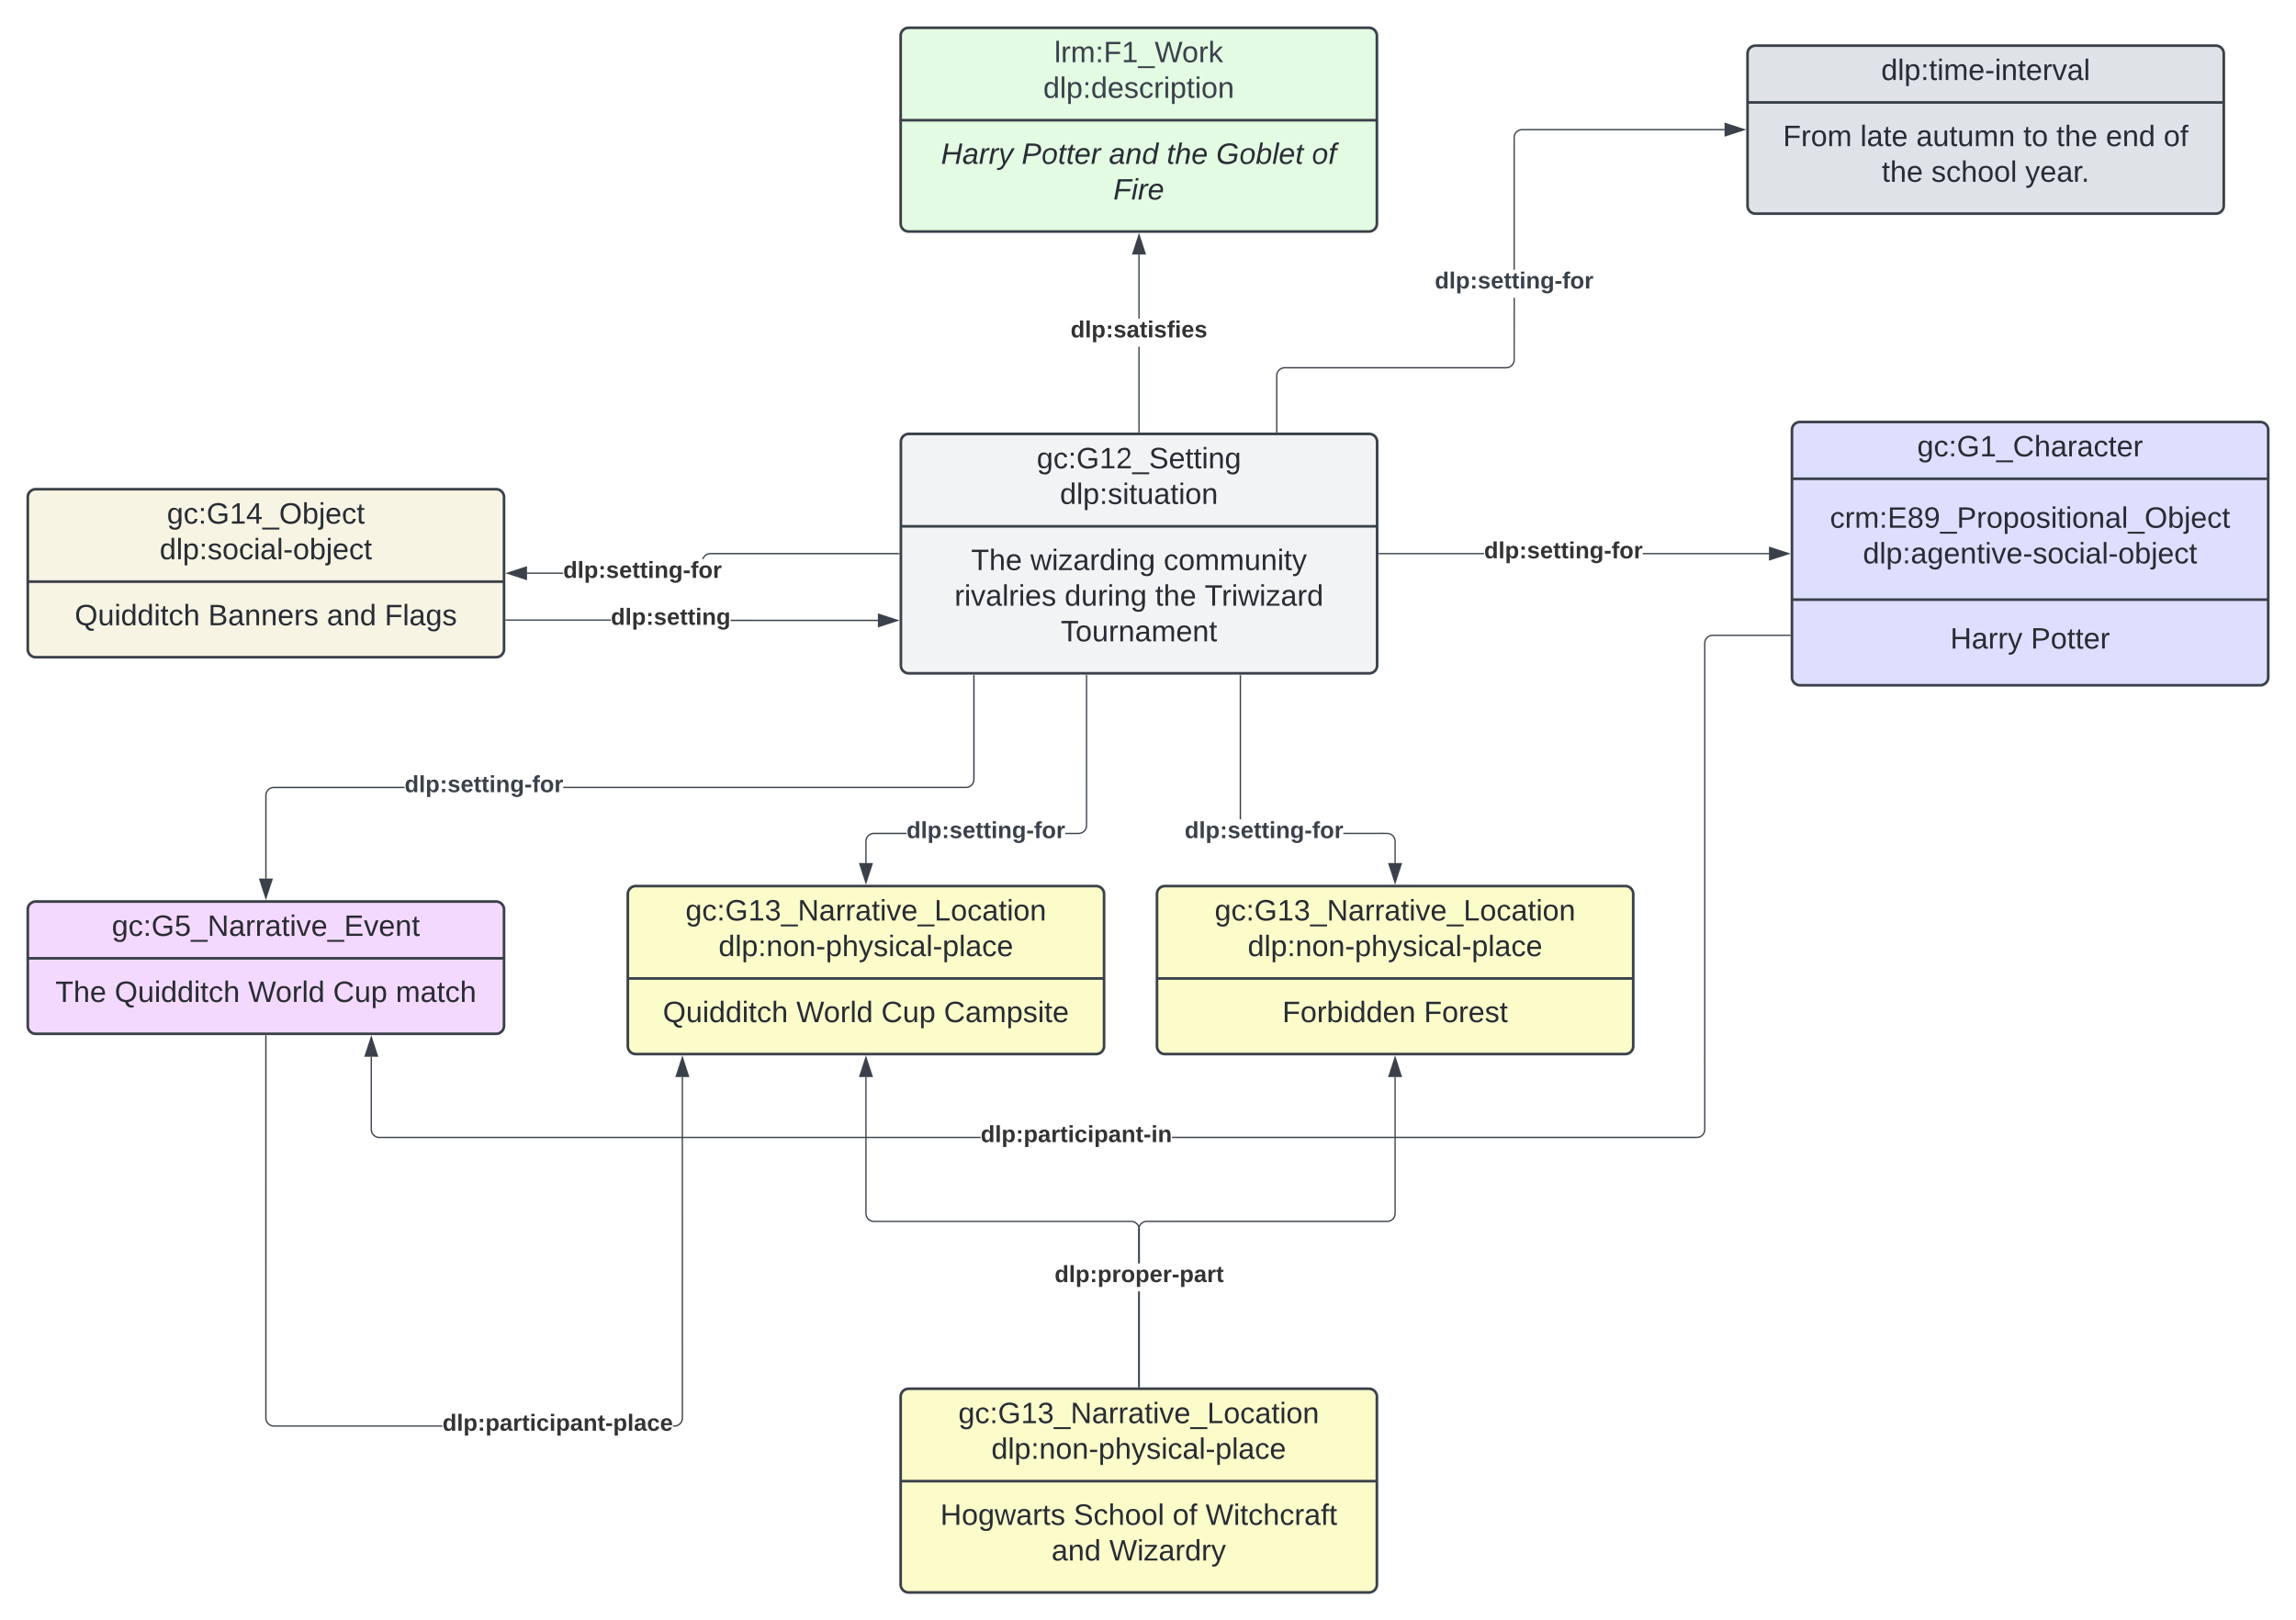 <svg xmlns="http://www.w3.org/2000/svg" xmlns:xlink="http://www.w3.org/1999/xlink" xmlns:lucid="lucid" width="1735.59" height="1224.81"><g transform="translate(89.126 196.406)" lucid:page-tab-id="0_0"><path d="M-500-500h2500v2000H-500z" fill="#fff"/><path d="M591.87 137.6a6 6 0 0 1 6-6h348a6 6 0 0 1 6 6v169a6 6 0 0 1-6 6h-348a6 6 0 0 1-6-6z" stroke="#3a414a" stroke-width="2" fill="#f2f3f5"/><path d="M591.87 201.46h360" stroke="#3a414a" stroke-width="2" fill="none"/><use xlink:href="#a" transform="matrix(1,0,0,1,599.874,139.594) translate(94.723 18.022)"/><use xlink:href="#b" transform="matrix(1,0,0,1,599.874,139.594) translate(112.242 44.956)"/><use xlink:href="#c" transform="matrix(1,0,0,1,603.874,209.461) translate(41.064 25.056)"/><use xlink:href="#d" transform="matrix(1,0,0,1,603.874,209.461) translate(85.891 25.056)"/><use xlink:href="#e" transform="matrix(1,0,0,1,603.874,209.461) translate(186.641 25.056)"/><use xlink:href="#f" transform="matrix(1,0,0,1,603.874,209.461) translate(28.533 51.989)"/><use xlink:href="#g" transform="matrix(1,0,0,1,603.874,209.461) translate(111.764 51.989)"/><use xlink:href="#h" transform="matrix(1,0,0,1,603.874,209.461) translate(180.22 51.989)"/><use xlink:href="#i" transform="matrix(1,0,0,1,603.874,209.461) translate(217.627 51.989)"/><use xlink:href="#j" transform="matrix(1,0,0,1,603.874,209.461) translate(108.865 78.922)"/><path d="M385.46 479.4a6 6 0 0 1 6-6h348a6 6 0 0 1 6 6v115a6 6 0 0 1-6 6h-348a6 6 0 0 1-6-6z" stroke="#3a414a" stroke-width="2" fill="#fcfcca"/><path d="M385.46 543.27h360" stroke="#3a414a" stroke-width="2" fill="none"/><use xlink:href="#k" transform="matrix(1,0,0,1,393.46,481.406) translate(35.619 18.022)"/><use xlink:href="#l" transform="matrix(1,0,0,1,393.46,481.406) translate(60.588 44.956)"/><use xlink:href="#m" transform="matrix(1,0,0,1,397.46,551.272) translate(14.505 24.989)"/><use xlink:href="#n" transform="matrix(1,0,0,1,397.46,551.272) translate(115.38 24.989)"/><use xlink:href="#o" transform="matrix(1,0,0,1,397.46,551.272) translate(179.596 24.989)"/><use xlink:href="#p" transform="matrix(1,0,0,1,397.46,551.272) translate(226.917 24.989)"/><path d="M596.13 434.08h-24.65l-.88.07-.85.2-.8.34-.74.44-.65.56-.56.66-.46.74-.33.8-.2.85-.07.88v16.4H565v-16.44l.06-1 .24-1 .4-.93.52-.87.66-.77.77-.66.87-.53.94-.4 1-.23.98-.06h24.7zm136.54-6.45l-.07 1-.24.98-.4.95-.52.87-.66.77-.77.65-.86.53-.94.4-1 .23-.98.08h-10.1v-.94h10.06l.88-.07.85-.2.8-.34.75-.45.65-.56.57-.66.45-.74.33-.8.2-.85.07-.88V314.1h.95z" stroke="#3a414a" stroke-width=".05" fill="#3a414a"/><path d="M732.67 314.1h-.95v-.5h.95z" fill="#3a414a"/><path stroke="#3a414a" stroke-width=".05" fill="#3a414a"/><path d="M565.46 470.8l-4.64-14.28h9.27z" fill="#3a414a"/><path d="M565.46 472.32l-5.3-16.27h10.6zM561.48 457l3.98 12.25 3.98-12.25z" stroke="#3a414a" stroke-width=".05" fill="#3a414a"/><use xlink:href="#q" transform="matrix(1,0,0,1,596.129,422.944) translate(0 14.222)"/><path d="M591.7-169.4a6 6 0 0 1 6-6h348a6 6 0 0 1 6 6v142a6 6 0 0 1-6 6h-348a6 6 0 0 1-6-6z" stroke="#3a414a" stroke-width="2" fill="#e3fae3"/><path d="M591.7-105.54h360" stroke="#3a414a" stroke-width="2" fill="none"/><use xlink:href="#r" transform="matrix(1,0,0,1,599.695,-167.406) translate(108.189 18.022)"/><use xlink:href="#s" transform="matrix(1,0,0,1,599.695,-167.406) translate(99.804 44.956)"/><use xlink:href="#t" transform="matrix(1,0,0,1,603.695,-97.539) translate(18.526 25.022)"/><use xlink:href="#u" transform="matrix(1,0,0,1,603.695,-97.539) translate(79.438 25.022)"/><use xlink:href="#v" transform="matrix(1,0,0,1,603.695,-97.539) translate(145.462 25.022)"/><use xlink:href="#w" transform="matrix(1,0,0,1,603.695,-97.539) translate(189.104 25.022)"/><use xlink:href="#x" transform="matrix(1,0,0,1,603.695,-97.539) translate(226.511 25.022)"/><use xlink:href="#y" transform="matrix(1,0,0,1,603.695,-97.539) translate(298.77 25.022)"/><use xlink:href="#z" transform="matrix(1,0,0,1,603.695,-97.539) translate(148.766 51.956)"/><path d="M772.35 130.1h-.95V65.75h.95zm0-85.67h-.95V-4.02h.95z" stroke="#3a414a" stroke-width=".05" fill="#3a414a"/><path d="M772.35 130.6h-.95v-.52h.95z" fill="#3a414a"/><path stroke="#3a414a" stroke-width=".05" fill="#3a414a"/><path d="M776.5-4.52h-9.26l4.63-14.27z" fill="#3a414a"/><path d="M777.16-4.05H766.6l5.27-16.27zM767.9-5h7.96l-4-12.25z" stroke="#3a414a" stroke-width=".05" fill="#3a414a"/><use xlink:href="#A" transform="matrix(1,0,0,1,720.145,44.428) translate(0 14.222)"/><path d="M1265.46 128.6a6 6 0 0 1 6-6h348a6 6 0 0 1 6 6v187a6 6 0 0 1-6 6h-348a6 6 0 0 1-6-6z" stroke="#3a414a" stroke-width="2" fill="#dedeff"/><path d="M1265.46 165.53h360m-360 91.36h360" stroke="#3a414a" stroke-width="2" fill="none"/><use xlink:href="#B" transform="matrix(1,0,0,1,1273.46,130.594) translate(86.68 17.989)"/><use xlink:href="#C" transform="matrix(1,0,0,1,1277.46,173.528) translate(16.718 29.022)"/><use xlink:href="#D" transform="matrix(1,0,0,1,1277.46,173.528) translate(41.656 55.956)"/><use xlink:href="#E" transform="matrix(1,0,0,1,1277.46,264.894) translate(107.649 28.989)"/><use xlink:href="#F" transform="matrix(1,0,0,1,1277.46,264.894) translate(168.561 28.989)"/><path d="M1032.72 222.57h-79.35v-.95h79.35zm215.36 0h-95.36v-.95h95.36z" stroke="#3a414a" stroke-width=".05" fill="#3a414a"/><path d="M953.4 222.57h-.53v-.95h.52z" fill="#3a414a"/><path stroke="#3a414a" stroke-width=".05" fill="#3a414a"/><path d="M1262.84 222.1l-14.26 4.63v-9.27z" fill="#3a414a"/><path d="M1264.38 222.1l-16.28 5.28V216.8zm-15.33 3.98l12.25-4-12.25-3.97z" stroke="#3a414a" stroke-width=".05" fill="#3a414a"/><use xlink:href="#G" transform="matrix(1,0,0,1,1032.718,211.428) translate(0 14.222)"/><path d="M-68.13 179.4a6 6 0 0 1 6-6h348a6 6 0 0 1 6 6v115a6 6 0 0 1-6 6h-348a6 6 0 0 1-6-6z" stroke="#3a414a" stroke-width="2" fill="#f7f4e4"/><path d="M-68.13 243.27h360" stroke="#3a414a" stroke-width="2" fill="none"/><use xlink:href="#H" transform="matrix(1,0,0,1,-60.126,181.406) translate(97.216 18.022)"/><use xlink:href="#I" transform="matrix(1,0,0,1,-60.126,181.406) translate(91.73 44.956)"/><use xlink:href="#m" transform="matrix(1,0,0,1,-56.126,251.272) translate(23.514 24.989)"/><use xlink:href="#J" transform="matrix(1,0,0,1,-56.126,251.272) translate(124.389 24.989)"/><use xlink:href="#K" transform="matrix(1,0,0,1,-56.126,251.272) translate(214.105 24.989)"/><use xlink:href="#L" transform="matrix(1,0,0,1,-56.126,251.272) translate(257.747 24.989)"/><path d="M336.56 237.38h-27.3v-.95h27.3zm253.8-14.8H447.9l-.9.06-.83.2-.8.33-.74.46-.66.56-.57.65-.45.74-.27.64h-1l.03-.15.4-.95.53-.86.66-.8.77-.65.86-.53.94-.38 1-.24 1-.08h142.5z" stroke="#3a414a" stroke-width=".05" fill="#3a414a"/><path d="M590.87 222.57h-.5v-.95h.5z" fill="#3a414a"/><path stroke="#3a414a" stroke-width=".05" fill="#3a414a"/><path d="M308.76 241.54l-14.27-4.63 14.26-4.63z" fill="#3a414a"/><path d="M309.23 242.2l-16.28-5.3 16.28-5.28zm-13.2-5.3l12.25 4v-7.98z" stroke="#3a414a" stroke-width=".05" fill="#3a414a"/><use xlink:href="#G" transform="matrix(1,0,0,1,336.564,226.239) translate(0 14.222)"/><path d="M574.5 272.1v.96H463.13v-.95zm-281.13.7v-.94h79.25v.95z" stroke="#3a414a" stroke-width=".05" fill="#3a414a"/><path d="M293.4 272.8h-.53v-.94h.52z" fill="#3a414a"/><path stroke="#3a414a" stroke-width=".05" fill="#3a414a"/><path d="M589.26 272.6L575 277.2v-9.27z" fill="#3a414a"/><path d="M590.8 272.6l-16.28 5.27V267.3zm-15.33 3.97l12.25-3.98-12.25-4z" stroke="#3a414a" stroke-width=".05" fill="#3a414a"/><use xlink:href="#M" transform="matrix(1,0,0,1,372.621,261.667) translate(0 14.222)"/><path d="M-68.13 491.1a6 6 0 0 1 6-6h348a6 6 0 0 1 6 6v88a6 6 0 0 1-6 6h-348a6 6 0 0 1-6-6z" stroke="#3a414a" stroke-width="2" fill="#f4d9ff"/><path d="M-68.13 528.03h360" stroke="#3a414a" stroke-width="2" fill="none"/><use xlink:href="#N" transform="matrix(1,0,0,1,-60.126,493.094) translate(55.538 17.989)"/><use xlink:href="#c" transform="matrix(1,0,0,1,-56.126,536.028) translate(8.863 24.989)"/><use xlink:href="#O" transform="matrix(1,0,0,1,-56.126,536.028) translate(53.689 24.989)"/><use xlink:href="#n" transform="matrix(1,0,0,1,-56.126,536.028) translate(154.565 24.989)"/><use xlink:href="#o" transform="matrix(1,0,0,1,-56.126,536.028) translate(218.781 24.989)"/><use xlink:href="#P" transform="matrix(1,0,0,1,-56.126,536.028) translate(266.101 24.989)"/><path d="M216.7 399.32h-98.8l-.9.07-.83.2-.8.32-.74.46-.66.56-.56.66-.45.74-.33.8-.2.84-.07.88v62.85h-.95v-62.87l.08-1 .23-1 .4-.93.53-.86.66-.78.77-.65.86-.53.94-.38 1-.25.98-.08h98.86zm430.86-6.46l-.08 1-.24 1-.4.93-.52.85-.66.77-.77.66-.88.54-.93.38-1 .24-1 .08H336.7v-.95h304.37l.88-.07.84-.2.8-.33.73-.46.66-.55.55-.66.46-.75.34-.8.2-.84.07-.87V314.1h.96z" stroke="#3a414a" stroke-width=".05" fill="#3a414a"/><path d="M647.56 314.1h-.95v-.5h.96z" fill="#3a414a"/><path stroke="#3a414a" stroke-width=".05" fill="#3a414a"/><path d="M111.87 482.48l-4.63-14.27h9.27z" fill="#3a414a"/><path d="M111.87 484l-5.3-16.26h10.6zm-3.98-15.3l3.97 12.24 3.98-12.25z" stroke="#3a414a" stroke-width=".05" fill="#3a414a"/><use xlink:href="#q" transform="matrix(1,0,0,1,216.714,388.178) translate(0 14.222)"/><path d="M192.02 657.4l.07.87.2.84.32.8.45.75.57.66.66.57.74.46.8.33.84.2.88.07h454.6v.95H197.53l-1-.08-1-.23-.93-.4-.86-.52-.78-.66-.66-.8-.53-.85-.4-.94-.22-.98-.08-1v-54.94h.95zm1071.94-373.07h-58.4l-.9.06-.83.2-.8.33-.74.45-.67.56-.56.66-.45.74-.34.8-.2.85-.07.87v367.55l-.07 1-.23 1-.4.93-.52.86-.66.78-.78.66-.86.54-.94.4-1 .22-.98.08h-396.7v-.95h396.66l.88-.07.84-.2.8-.33.74-.46.66-.56.57-.65.46-.74.33-.8.2-.83.06-.88V289.82l.08-1 .24-.98.4-.94.52-.86.66-.77.77-.66.87-.52.94-.4.98-.23 1-.07h58.44z" stroke="#3a414a" stroke-width=".05" fill="#3a414a"/><path d="M1264.46 284.33h-.5v-.95h.5z" fill="#3a414a"/><path stroke="#3a414a" stroke-width=".05" fill="#3a414a"/><path d="M196.18 601.98h-9.27l4.64-14.27z" fill="#3a414a"/><path d="M196.83 602.45h-10.58l5.3-16.28zm-9.27-.95h7.97l-4-12.25z" stroke="#3a414a" stroke-width=".05" fill="#3a414a"/><use xlink:href="#Q" transform="matrix(1,0,0,1,652.163,652.739) translate(0 14.222)"/><path d="M1231.87-155.9a6 6 0 0 1 6-6h348a6 6 0 0 1 6 6v115a6 6 0 0 1-6 6h-348a6 6 0 0 1-6-6z" stroke="#3a414a" stroke-width="2" fill="#dfe3e8"/><path d="M1231.87-118.97h360" stroke="#3a414a" stroke-width="2" fill="none"/><use xlink:href="#R" transform="matrix(1,0,0,1,1239.874,-153.906) translate(93.039 17.989)"/><use xlink:href="#S" transform="matrix(1,0,0,1,1243.874,-110.972) translate(14.785 25.022)"/><use xlink:href="#T" transform="matrix(1,0,0,1,1243.874,-110.972) translate(73.203 25.022)"/><use xlink:href="#U" transform="matrix(1,0,0,1,1243.874,-110.972) translate(115.536 25.022)"/><use xlink:href="#V" transform="matrix(1,0,0,1,1243.874,-110.972) translate(196.523 25.022)"/><use xlink:href="#h" transform="matrix(1,0,0,1,1243.874,-110.972) translate(221.461 25.022)"/><use xlink:href="#W" transform="matrix(1,0,0,1,1243.874,-110.972) translate(258.869 25.022)"/><use xlink:href="#X" transform="matrix(1,0,0,1,1243.874,-110.972) translate(302.511 25.022)"/><use xlink:href="#h" transform="matrix(1,0,0,1,1243.874,-110.972) translate(89.507 51.956)"/><use xlink:href="#Y" transform="matrix(1,0,0,1,1243.874,-110.972) translate(126.914 51.956)"/><use xlink:href="#Z" transform="matrix(1,0,0,1,1243.874,-110.972) translate(197.926 51.956)"/><path d="M1055.93 75.6l-.07 1-.24 1-.4.94-.52.86-.66.77-.77.66-.87.53-.94.4-1 .23-.98.07H882l-.88.07-.84.2-.8.33-.74.46-.66.56-.57.65-.44.74-.33.8-.2.83-.07.88v42.5h-.95V87.57l.1-1 .22-1 .4-.93.52-.86.66-.78.78-.66.86-.54.94-.38 1-.24 1-.08h167.46l.88-.07.85-.2.8-.33.74-.46.66-.56.57-.66.45-.74.33-.8.2-.84.08-.88v-46.8h.95zM1214.5-97.92h-153.02l-.88.07-.85.2-.8.33-.74.46-.65.56-.56.65-.46.74-.33.8-.2.83-.07.88V7.47h-.95v-99.88l.08-1 .24-1 .4-.93.52-.86.66-.78.77-.66.87-.54.94-.38 1-.24.98-.08h153.05z" stroke="#3a414a" stroke-width=".05" fill="#3a414a"/><path d="M876.46 130.6h-.95v-.52h.96z" fill="#3a414a"/><path stroke="#3a414a" stroke-width=".05" fill="#3a414a"/><path d="M1229.26-98.4L1215-93.78v-9.27z" fill="#3a414a"/><path d="M1230.8-98.4l-16.28 5.28v-10.57zm-15.34 3.98l12.26-4-12.26-3.97z" stroke="#3a414a" stroke-width=".05" fill="#3a414a"/><g><use xlink:href="#q" transform="matrix(1,0,0,1,995.46,7.459) translate(0 14.222)"/></g><path d="M112.35 875.58l.07.88.2.84.33.8.45.74.57.66.66.56.74.46.8.33.84.2.9.07h127.44v.95H117.86l-1-.08-1-.25-.93-.38-.86-.54-.78-.66-.67-.77-.53-.87-.4-.93-.22-1-.08-1v-289h.95zm314.82.03l-.08 1-.25 1-.4.93-.52.87-.66.77-.77.66-.87.53-.94.4-1 .23-1 .07h-1.04v-.95h1l.9-.07.84-.2.8-.33.74-.46.66-.56.56-.66.45-.74.34-.8.2-.84.08-.88v-257.8h.95z" stroke="#3a414a" stroke-width=".05" fill="#3a414a"/><path d="M112.35 586.6h-.95v-.5h.95z" fill="#3a414a"/><path stroke="#3a414a" stroke-width=".05" fill="#3a414a"/><path d="M431.33 617.3h-9.27L426.7 603z" fill="#3a414a"/><path d="M431.98 617.76H421.4l5.3-16.27zm-9.27-.94h7.97l-3.98-12.26z" stroke="#3a414a" stroke-width=".05" fill="#3a414a"/><g><use xlink:href="#aa" transform="matrix(1,0,0,1,245.335,870.928) translate(0 14.222)"/></g><path d="M591.7 859.4a6 6 0 0 1 6-6h348a6 6 0 0 1 6 6v142a6 6 0 0 1-6 6h-348a6 6 0 0 1-6-6z" stroke="#3a414a" stroke-width="2" fill="#fcfcca"/><path d="M591.7 923.27h360" stroke="#3a414a" stroke-width="2" fill="none"/><g><use xlink:href="#k" transform="matrix(1,0,0,1,599.695,861.406) translate(35.619 18.022)"/><use xlink:href="#l" transform="matrix(1,0,0,1,599.695,861.406) translate(60.588 44.956)"/></g><g><use xlink:href="#ab" transform="matrix(1,0,0,1,603.695,931.272) translate(17.965 25.022)"/><use xlink:href="#ac" transform="matrix(1,0,0,1,603.695,931.272) translate(118.778 25.022)"/><use xlink:href="#ad" transform="matrix(1,0,0,1,603.695,931.272) translate(193.531 25.022)"/><use xlink:href="#ae" transform="matrix(1,0,0,1,603.695,931.272) translate(218.469 25.022)"/><use xlink:href="#K" transform="matrix(1,0,0,1,603.695,931.272) translate(102.038 51.956)"/><use xlink:href="#af" transform="matrix(1,0,0,1,603.695,931.272) translate(145.68 51.956)"/></g><path d="M772.5 851.9h-.95v-72h.95zm-206.57-131l.07.87.2.84.34.8.45.75.55.66.66.57.75.46.8.33.85.2.88.07h194.57l1 .08.98.25.94.38.87.54.77.66.67.77.53.87.4.93.23 1 .07 1v25.66h-.95v-25.64l-.06-.88-.22-.84-.33-.8-.45-.74-.57-.66-.65-.56-.74-.46-.8-.33-.85-.2-.9-.07H571.45l-1-.08-.98-.23-.94-.4-.87-.52-.77-.66-.66-.8-.53-.85-.4-.94-.24-.98-.07-1V617.8h.93z" stroke="#3a414a" stroke-width=".05" fill="#3a414a"/><path d="M772.5 852.4h-.95v-.5h.95z" fill="#3a414a"/><path stroke="#3a414a" stroke-width=".05" fill="#3a414a"/><path d="M570.1 617.3h-9.28l4.64-14.28z" fill="#3a414a"/><path d="M570.75 617.76h-10.58l5.3-16.27zm-9.27-.95h7.96l-3.98-12.24z" stroke="#3a414a" stroke-width=".05" fill="#3a414a"/><g><use xlink:href="#ag" transform="matrix(1,0,0,1,708.054,758.557) translate(0 14.222)"/></g><path d="M785.46 479.4a6 6 0 0 1 6-6h348a6 6 0 0 1 6 6v115a6 6 0 0 1-6 6h-348a6 6 0 0 1-6-6z" stroke="#3a414a" stroke-width="2" fill="#fcfcca"/><path d="M785.46 543.27h360" stroke="#3a414a" stroke-width="2" fill="none"/><g><use xlink:href="#k" transform="matrix(1,0,0,1,793.46,481.406) translate(35.619 18.022)"/><use xlink:href="#l" transform="matrix(1,0,0,1,793.46,481.406) translate(60.588 44.956)"/></g><g><use xlink:href="#ah" transform="matrix(1,0,0,1,797.46,551.272) translate(82.742 24.989)"/><use xlink:href="#ai" transform="matrix(1,0,0,1,797.46,551.272) translate(189.79 24.989)"/></g><path d="M959.48 433.13l1 .08.98.25.94.4.87.52.77.66.66.77.53.87.4.94.23 1 .07 1V456H965v-16.4l-.1-.87-.2-.85-.32-.8-.45-.74-.56-.66-.66-.56-.73-.45-.8-.34-.85-.2-.88-.08h-33.07v-.94zm-110.5-10.2h-.95V314.1h.95z" stroke="#3a414a" stroke-width=".05" fill="#3a414a"/><path d="M848.98 314.1h-.95v-.5h.95z" fill="#3a414a"/><path stroke="#3a414a" stroke-width=".05" fill="#3a414a"/><path d="M965.46 470.8l-4.64-14.28h9.27z" fill="#3a414a"/><path d="M965.46 472.32l-5.3-16.27h10.6zM961.48 457l3.98 12.25 3.98-12.25z" stroke="#3a414a" stroke-width=".05" fill="#3a414a"/><g><use xlink:href="#q" transform="matrix(1,0,0,1,806.371,422.944) translate(0 14.222)"/></g><path d="M772.17 851.9h-.95v-72h.95zm193.76-130.98l-.07 1-.24 1-.4.93-.52.86-.66.78-.77.66-.87.54-.94.4-1 .22-.98.08H777.7l-.87.07-.84.2-.8.33-.75.46-.66.56-.57.66-.46.74-.33.8-.2.84-.07.88v25.64h-.95V732.9l.08-1 .24-1 .38-.93.54-.87.65-.77.8-.66.85-.53.94-.4.98-.23 1-.07h181.76l.88-.07.85-.2.8-.33.74-.46.66-.56.57-.65.45-.74.33-.8.2-.83.1-.88V617.8h.93z" stroke="#3a414a" stroke-width=".05" fill="#3a414a"/><path d="M772.17 852.4h-.95v-.5h.95z" fill="#3a414a"/><path stroke="#3a414a" stroke-width=".05" fill="#3a414a"/><path d="M970.1 617.3h-9.28l4.64-14.28z" fill="#3a414a"/><path d="M970.75 617.76h-10.58l5.3-16.27zm-9.27-.95h7.96l-3.98-12.24z" stroke="#3a414a" stroke-width=".05" fill="#3a414a"/><defs><path fill="#282c33" d="M177-190C167-65 218 103 67 71c-23-6-38-20-44-43l32-5c15 47 100 32 89-28v-30C133-14 115 1 83 1 29 1 15-40 15-95c0-56 16-97 71-98 29-1 48 16 59 35 1-10 0-23 2-32h30zM94-22c36 0 50-32 50-73 0-42-14-75-50-75-39 0-46 34-46 75s6 73 46 73" id="aj"/><path fill="#282c33" d="M96-169c-40 0-48 33-48 73s9 75 48 75c24 0 41-14 43-38l32 2c-6 37-31 61-74 61-59 0-76-41-82-99-10-93 101-131 147-64 4 7 5 14 7 22l-32 3c-4-21-16-35-41-35" id="ak"/><path fill="#282c33" d="M33-154v-36h34v36H33zM33 0v-36h34V0H33" id="al"/><path fill="#282c33" d="M143 4C61 4 22-44 18-125c-5-107 100-154 193-111 17 8 29 25 37 43l-32 9c-13-25-37-40-76-40-61 0-88 39-88 99 0 61 29 100 91 101 35 0 62-11 79-27v-45h-74v-28h105v86C228-13 192 4 143 4" id="am"/><path fill="#282c33" d="M27 0v-27h64v-190l-56 39v-29l58-41h29v221h61V0H27" id="an"/><path fill="#282c33" d="M101-251c82-7 93 87 43 132L82-64C71-53 59-42 53-27h129V0H18c2-99 128-94 128-182 0-28-16-43-45-43s-46 15-49 41l-32-3c6-41 34-60 81-64" id="ao"/><path fill="#282c33" d="M-5 72V49h209v23H-5" id="ap"/><path fill="#282c33" d="M185-189c-5-48-123-54-124 2 14 75 158 14 163 119 3 78-121 87-175 55-17-10-28-26-33-46l33-7c5 56 141 63 141-1 0-78-155-14-162-118-5-82 145-84 179-34 5 7 8 16 11 25" id="aq"/><path fill="#282c33" d="M100-194c63 0 86 42 84 106H49c0 40 14 67 53 68 26 1 43-12 49-29l28 8c-11 28-37 45-77 45C44 4 14-33 15-96c1-61 26-98 85-98zm52 81c6-60-76-77-97-28-3 7-6 17-6 28h103" id="ar"/><path fill="#282c33" d="M59-47c-2 24 18 29 38 22v24C64 9 27 4 27-40v-127H5v-23h24l9-43h21v43h35v23H59v120" id="as"/><path fill="#282c33" d="M24-231v-30h32v30H24zM24 0v-190h32V0H24" id="at"/><path fill="#282c33" d="M117-194c89-4 53 116 60 194h-32v-121c0-31-8-49-39-48C34-167 62-67 57 0H25l-1-190h30c1 10-1 24 2 32 11-22 29-35 61-36" id="au"/><g id="a"><use transform="matrix(0.062,0,0,0.062,0,0)" xlink:href="#aj"/><use transform="matrix(0.062,0,0,0.062,12.469,0)" xlink:href="#ak"/><use transform="matrix(0.062,0,0,0.062,23.691,0)" xlink:href="#al"/><use transform="matrix(0.062,0,0,0.062,29.926,0)" xlink:href="#am"/><use transform="matrix(0.062,0,0,0.062,47.383,0)" xlink:href="#an"/><use transform="matrix(0.062,0,0,0.062,59.852,0)" xlink:href="#ao"/><use transform="matrix(0.062,0,0,0.062,72.321,0)" xlink:href="#ap"/><use transform="matrix(0.062,0,0,0.062,84.79,0)" xlink:href="#aq"/><use transform="matrix(0.062,0,0,0.062,99.753,0)" xlink:href="#ar"/><use transform="matrix(0.062,0,0,0.062,112.222,0)" xlink:href="#as"/><use transform="matrix(0.062,0,0,0.062,118.457,0)" xlink:href="#as"/><use transform="matrix(0.062,0,0,0.062,124.691,0)" xlink:href="#at"/><use transform="matrix(0.062,0,0,0.062,129.617,0)" xlink:href="#au"/><use transform="matrix(0.062,0,0,0.062,142.086,0)" xlink:href="#aj"/></g><path fill="#282c33" d="M85-194c31 0 48 13 60 33l-1-100h32l1 261h-30c-2-10 0-23-3-31C134-8 116 4 85 4 32 4 16-35 15-94c0-66 23-100 70-100zm9 24c-40 0-46 34-46 75 0 40 6 74 45 74 42 0 51-32 51-76 0-42-9-74-50-73" id="av"/><path fill="#282c33" d="M24 0v-261h32V0H24" id="aw"/><path fill="#282c33" d="M115-194c55 1 70 41 70 98S169 2 115 4C84 4 66-9 55-30l1 105H24l-1-265h31l2 30c10-21 28-34 59-34zm-8 174c40 0 45-34 45-75s-6-73-45-74c-42 0-51 32-51 76 0 43 10 73 51 73" id="ax"/><path fill="#282c33" d="M135-143c-3-34-86-38-87 0 15 53 115 12 119 90S17 21 10-45l28-5c4 36 97 45 98 0-10-56-113-15-118-90-4-57 82-63 122-42 12 7 21 19 24 35" id="ay"/><path fill="#282c33" d="M84 4C-5 8 30-112 23-190h32v120c0 31 7 50 39 49 72-2 45-101 50-169h31l1 190h-30c-1-10 1-25-2-33-11 22-28 36-60 37" id="az"/><path fill="#282c33" d="M141-36C126-15 110 5 73 4 37 3 15-17 15-53c-1-64 63-63 125-63 3-35-9-54-41-54-24 1-41 7-42 31l-33-3c5-37 33-52 76-52 45 0 72 20 72 64v82c-1 20 7 32 28 27v20c-31 9-61-2-59-35zM48-53c0 20 12 33 32 33 41-3 63-29 60-74-43 2-92-5-92 41" id="aA"/><path fill="#282c33" d="M100-194c62-1 85 37 85 99 1 63-27 99-86 99S16-35 15-95c0-66 28-99 85-99zM99-20c44 1 53-31 53-75 0-43-8-75-51-75s-53 32-53 75 10 74 51 75" id="aB"/><g id="b"><use transform="matrix(0.062,0,0,0.062,0,0)" xlink:href="#av"/><use transform="matrix(0.062,0,0,0.062,12.469,0)" xlink:href="#aw"/><use transform="matrix(0.062,0,0,0.062,17.394,0)" xlink:href="#ax"/><use transform="matrix(0.062,0,0,0.062,29.864,0)" xlink:href="#al"/><use transform="matrix(0.062,0,0,0.062,36.098,0)" xlink:href="#ay"/><use transform="matrix(0.062,0,0,0.062,47.32,0)" xlink:href="#at"/><use transform="matrix(0.062,0,0,0.062,52.246,0)" xlink:href="#as"/><use transform="matrix(0.062,0,0,0.062,58.48,0)" xlink:href="#az"/><use transform="matrix(0.062,0,0,0.062,70.949,0)" xlink:href="#aA"/><use transform="matrix(0.062,0,0,0.062,83.419,0)" xlink:href="#as"/><use transform="matrix(0.062,0,0,0.062,89.653,0)" xlink:href="#at"/><use transform="matrix(0.062,0,0,0.062,94.578,0)" xlink:href="#aB"/><use transform="matrix(0.062,0,0,0.062,107.048,0)" xlink:href="#au"/></g><path fill="#282c33" d="M127-220V0H93v-220H8v-28h204v28h-85" id="aC"/><path fill="#282c33" d="M106-169C34-169 62-67 57 0H25v-261h32l-1 103c12-21 28-36 61-36 89 0 53 116 60 194h-32v-121c2-32-8-49-39-48" id="aD"/><g id="c"><use transform="matrix(0.062,0,0,0.062,0,0)" xlink:href="#aC"/><use transform="matrix(0.062,0,0,0.062,13.654,0)" xlink:href="#aD"/><use transform="matrix(0.062,0,0,0.062,26.123,0)" xlink:href="#ar"/></g><path fill="#282c33" d="M206 0h-36l-40-164L89 0H53L-1-190h32L70-26l43-164h34l41 164 42-164h31" id="aE"/><path fill="#282c33" d="M9 0v-24l116-142H16v-24h144v24L44-24h123V0H9" id="aF"/><path fill="#282c33" d="M114-163C36-179 61-72 57 0H25l-1-190h30c1 12-1 29 2 39 6-27 23-49 58-41v29" id="aG"/><g id="d"><use transform="matrix(0.062,0,0,0.062,0,0)" xlink:href="#aE"/><use transform="matrix(0.062,0,0,0.062,16.148,0)" xlink:href="#at"/><use transform="matrix(0.062,0,0,0.062,21.073,0)" xlink:href="#aF"/><use transform="matrix(0.062,0,0,0.062,32.295,0)" xlink:href="#aA"/><use transform="matrix(0.062,0,0,0.062,44.764,0)" xlink:href="#aG"/><use transform="matrix(0.062,0,0,0.062,52.183,0)" xlink:href="#av"/><use transform="matrix(0.062,0,0,0.062,64.652,0)" xlink:href="#at"/><use transform="matrix(0.062,0,0,0.062,69.578,0)" xlink:href="#au"/><use transform="matrix(0.062,0,0,0.062,82.047,0)" xlink:href="#aj"/></g><path fill="#282c33" d="M210-169c-67 3-38 105-44 169h-31v-121c0-29-5-50-35-48C34-165 62-65 56 0H25l-1-190h30c1 10-1 24 2 32 10-44 99-50 107 0 11-21 27-35 58-36 85-2 47 119 55 194h-31v-121c0-29-5-49-35-48" id="aH"/><path fill="#282c33" d="M179-190L93 31C79 59 56 82 12 73V49c39 6 53-20 64-50L1-190h34L92-34l54-156h33" id="aI"/><g id="e"><use transform="matrix(0.062,0,0,0.062,0,0)" xlink:href="#ak"/><use transform="matrix(0.062,0,0,0.062,11.222,0)" xlink:href="#aB"/><use transform="matrix(0.062,0,0,0.062,23.691,0)" xlink:href="#aH"/><use transform="matrix(0.062,0,0,0.062,42.333,0)" xlink:href="#aH"/><use transform="matrix(0.062,0,0,0.062,60.974,0)" xlink:href="#az"/><use transform="matrix(0.062,0,0,0.062,73.443,0)" xlink:href="#au"/><use transform="matrix(0.062,0,0,0.062,85.912,0)" xlink:href="#at"/><use transform="matrix(0.062,0,0,0.062,90.838,0)" xlink:href="#as"/><use transform="matrix(0.062,0,0,0.062,97.072,0)" xlink:href="#aI"/></g><path fill="#282c33" d="M108 0H70L1-190h34L89-25l56-165h34" id="aJ"/><g id="f"><use transform="matrix(0.062,0,0,0.062,0,0)" xlink:href="#aG"/><use transform="matrix(0.062,0,0,0.062,7.419,0)" xlink:href="#at"/><use transform="matrix(0.062,0,0,0.062,12.344,0)" xlink:href="#aJ"/><use transform="matrix(0.062,0,0,0.062,23.567,0)" xlink:href="#aA"/><use transform="matrix(0.062,0,0,0.062,36.036,0)" xlink:href="#aw"/><use transform="matrix(0.062,0,0,0.062,40.961,0)" xlink:href="#aG"/><use transform="matrix(0.062,0,0,0.062,48.38,0)" xlink:href="#at"/><use transform="matrix(0.062,0,0,0.062,53.306,0)" xlink:href="#ar"/><use transform="matrix(0.062,0,0,0.062,65.775,0)" xlink:href="#ay"/></g><g id="g"><use transform="matrix(0.062,0,0,0.062,0,0)" xlink:href="#av"/><use transform="matrix(0.062,0,0,0.062,12.469,0)" xlink:href="#az"/><use transform="matrix(0.062,0,0,0.062,24.938,0)" xlink:href="#aG"/><use transform="matrix(0.062,0,0,0.062,32.357,0)" xlink:href="#at"/><use transform="matrix(0.062,0,0,0.062,37.283,0)" xlink:href="#au"/><use transform="matrix(0.062,0,0,0.062,49.752,0)" xlink:href="#aj"/></g><g id="h"><use transform="matrix(0.062,0,0,0.062,0,0)" xlink:href="#as"/><use transform="matrix(0.062,0,0,0.062,6.235,0)" xlink:href="#aD"/><use transform="matrix(0.062,0,0,0.062,18.704,0)" xlink:href="#ar"/></g><g id="i"><use transform="matrix(0.062,0,0,0.062,0,0)" xlink:href="#aC"/><use transform="matrix(0.062,0,0,0.062,12.843,0)" xlink:href="#aG"/><use transform="matrix(0.062,0,0,0.062,20.262,0)" xlink:href="#at"/><use transform="matrix(0.062,0,0,0.062,25.188,0)" xlink:href="#aE"/><use transform="matrix(0.062,0,0,0.062,41.335,0)" xlink:href="#at"/><use transform="matrix(0.062,0,0,0.062,46.26,0)" xlink:href="#aF"/><use transform="matrix(0.062,0,0,0.062,57.483,0)" xlink:href="#aA"/><use transform="matrix(0.062,0,0,0.062,69.952,0)" xlink:href="#aG"/><use transform="matrix(0.062,0,0,0.062,77.371,0)" xlink:href="#av"/></g><g id="j"><use transform="matrix(0.062,0,0,0.062,0,0)" xlink:href="#aC"/><use transform="matrix(0.062,0,0,0.062,11.16,0)" xlink:href="#aB"/><use transform="matrix(0.062,0,0,0.062,23.629,0)" xlink:href="#az"/><use transform="matrix(0.062,0,0,0.062,36.098,0)" xlink:href="#aG"/><use transform="matrix(0.062,0,0,0.062,43.517,0)" xlink:href="#au"/><use transform="matrix(0.062,0,0,0.062,55.986,0)" xlink:href="#aA"/><use transform="matrix(0.062,0,0,0.062,68.456,0)" xlink:href="#aH"/><use transform="matrix(0.062,0,0,0.062,87.097,0)" xlink:href="#ar"/><use transform="matrix(0.062,0,0,0.062,99.566,0)" xlink:href="#au"/><use transform="matrix(0.062,0,0,0.062,112.035,0)" xlink:href="#as"/></g><path fill="#282c33" d="M126-127c33 6 58 20 58 59 0 88-139 92-164 29-3-8-5-16-6-25l32-3c6 27 21 44 54 44 32 0 52-15 52-46 0-38-36-46-79-43v-28c39 1 72-4 72-42 0-27-17-43-46-43-28 0-47 15-49 41l-32-3c6-42 35-63 81-64 48-1 79 21 79 65 0 36-21 52-52 59" id="aK"/><path fill="#282c33" d="M190 0L58-211 59 0H30v-248h39L202-35l-2-213h31V0h-41" id="aL"/><path fill="#282c33" d="M30 0v-248h33v221h125V0H30" id="aM"/><g id="k"><use transform="matrix(0.062,0,0,0.062,0,0)" xlink:href="#aj"/><use transform="matrix(0.062,0,0,0.062,12.469,0)" xlink:href="#ak"/><use transform="matrix(0.062,0,0,0.062,23.691,0)" xlink:href="#al"/><use transform="matrix(0.062,0,0,0.062,29.926,0)" xlink:href="#am"/><use transform="matrix(0.062,0,0,0.062,47.383,0)" xlink:href="#an"/><use transform="matrix(0.062,0,0,0.062,59.852,0)" xlink:href="#aK"/><use transform="matrix(0.062,0,0,0.062,72.321,0)" xlink:href="#ap"/><use transform="matrix(0.062,0,0,0.062,84.79,0)" xlink:href="#aL"/><use transform="matrix(0.062,0,0,0.062,100.938,0)" xlink:href="#aA"/><use transform="matrix(0.062,0,0,0.062,113.407,0)" xlink:href="#aG"/><use transform="matrix(0.062,0,0,0.062,120.826,0)" xlink:href="#aG"/><use transform="matrix(0.062,0,0,0.062,128.245,0)" xlink:href="#aA"/><use transform="matrix(0.062,0,0,0.062,140.714,0)" xlink:href="#as"/><use transform="matrix(0.062,0,0,0.062,146.949,0)" xlink:href="#at"/><use transform="matrix(0.062,0,0,0.062,151.874,0)" xlink:href="#aJ"/><use transform="matrix(0.062,0,0,0.062,163.096,0)" xlink:href="#ar"/><use transform="matrix(0.062,0,0,0.062,175.565,0)" xlink:href="#ap"/><use transform="matrix(0.062,0,0,0.062,188.035,0)" xlink:href="#aM"/><use transform="matrix(0.062,0,0,0.062,200.504,0)" xlink:href="#aB"/><use transform="matrix(0.062,0,0,0.062,212.973,0)" xlink:href="#ak"/><use transform="matrix(0.062,0,0,0.062,224.195,0)" xlink:href="#aA"/><use transform="matrix(0.062,0,0,0.062,236.664,0)" xlink:href="#as"/><use transform="matrix(0.062,0,0,0.062,242.899,0)" xlink:href="#at"/><use transform="matrix(0.062,0,0,0.062,247.824,0)" xlink:href="#aB"/><use transform="matrix(0.062,0,0,0.062,260.293,0)" xlink:href="#au"/></g><path fill="#282c33" d="M16-82v-28h88v28H16" id="aN"/><g id="l"><use transform="matrix(0.062,0,0,0.062,0,0)" xlink:href="#av"/><use transform="matrix(0.062,0,0,0.062,12.469,0)" xlink:href="#aw"/><use transform="matrix(0.062,0,0,0.062,17.394,0)" xlink:href="#ax"/><use transform="matrix(0.062,0,0,0.062,29.864,0)" xlink:href="#al"/><use transform="matrix(0.062,0,0,0.062,36.098,0)" xlink:href="#au"/><use transform="matrix(0.062,0,0,0.062,48.567,0)" xlink:href="#aB"/><use transform="matrix(0.062,0,0,0.062,61.036,0)" xlink:href="#au"/><use transform="matrix(0.062,0,0,0.062,73.506,0)" xlink:href="#aN"/><use transform="matrix(0.062,0,0,0.062,80.925,0)" xlink:href="#ax"/><use transform="matrix(0.062,0,0,0.062,93.394,0)" xlink:href="#aD"/><use transform="matrix(0.062,0,0,0.062,105.863,0)" xlink:href="#aI"/><use transform="matrix(0.062,0,0,0.062,117.085,0)" xlink:href="#ay"/><use transform="matrix(0.062,0,0,0.062,128.307,0)" xlink:href="#at"/><use transform="matrix(0.062,0,0,0.062,133.233,0)" xlink:href="#ak"/><use transform="matrix(0.062,0,0,0.062,144.455,0)" xlink:href="#aA"/><use transform="matrix(0.062,0,0,0.062,156.924,0)" xlink:href="#aw"/><use transform="matrix(0.062,0,0,0.062,161.849,0)" xlink:href="#aN"/><use transform="matrix(0.062,0,0,0.062,169.269,0)" xlink:href="#ax"/><use transform="matrix(0.062,0,0,0.062,181.738,0)" xlink:href="#aw"/><use transform="matrix(0.062,0,0,0.062,186.663,0)" xlink:href="#aA"/><use transform="matrix(0.062,0,0,0.062,199.132,0)" xlink:href="#ak"/><use transform="matrix(0.062,0,0,0.062,210.354,0)" xlink:href="#ar"/></g><path fill="#282c33" d="M140-251c81 0 123 46 123 126C263-53 228-8 163 1c7 30 30 48 69 40v23c-55 16-95-15-103-61C56-3 17-48 17-125c0-80 42-126 123-126zm0 227c63 0 89-41 89-101s-29-99-89-99c-61 0-89 39-89 99S79-25 140-24" id="aO"/><g id="m"><use transform="matrix(0.062,0,0,0.062,0,0)" xlink:href="#aO"/><use transform="matrix(0.062,0,0,0.062,17.457,0)" xlink:href="#az"/><use transform="matrix(0.062,0,0,0.062,29.926,0)" xlink:href="#at"/><use transform="matrix(0.062,0,0,0.062,34.851,0)" xlink:href="#av"/><use transform="matrix(0.062,0,0,0.062,47.32,0)" xlink:href="#av"/><use transform="matrix(0.062,0,0,0.062,59.79,0)" xlink:href="#at"/><use transform="matrix(0.062,0,0,0.062,64.715,0)" xlink:href="#as"/><use transform="matrix(0.062,0,0,0.062,70.949,0)" xlink:href="#ak"/><use transform="matrix(0.062,0,0,0.062,82.172,0)" xlink:href="#aD"/></g><path fill="#282c33" d="M266 0h-40l-56-210L115 0H75L2-248h35L96-30l15-64 43-154h32l59 218 59-218h35" id="aP"/><g id="n"><use transform="matrix(0.062,0,0,0.062,0,0)" xlink:href="#aP"/><use transform="matrix(0.062,0,0,0.062,20.699,0)" xlink:href="#aB"/><use transform="matrix(0.062,0,0,0.062,33.168,0)" xlink:href="#aG"/><use transform="matrix(0.062,0,0,0.062,40.587,0)" xlink:href="#aw"/><use transform="matrix(0.062,0,0,0.062,45.512,0)" xlink:href="#av"/></g><path fill="#282c33" d="M212-179c-10-28-35-45-73-45-59 0-87 40-87 99 0 60 29 101 89 101 43 0 62-24 78-52l27 14C228-24 195 4 139 4 59 4 22-46 18-125c-6-104 99-153 187-111 19 9 31 26 39 46" id="aQ"/><g id="o"><use transform="matrix(0.062,0,0,0.062,0,0)" xlink:href="#aQ"/><use transform="matrix(0.062,0,0,0.062,16.148,0)" xlink:href="#az"/><use transform="matrix(0.062,0,0,0.062,28.617,0)" xlink:href="#ax"/></g><g id="p"><use transform="matrix(0.062,0,0,0.062,0,0)" xlink:href="#aQ"/><use transform="matrix(0.062,0,0,0.062,16.148,0)" xlink:href="#aA"/><use transform="matrix(0.062,0,0,0.062,28.617,0)" xlink:href="#aH"/><use transform="matrix(0.062,0,0,0.062,47.258,0)" xlink:href="#ax"/><use transform="matrix(0.062,0,0,0.062,59.727,0)" xlink:href="#ay"/><use transform="matrix(0.062,0,0,0.062,70.949,0)" xlink:href="#at"/><use transform="matrix(0.062,0,0,0.062,75.875,0)" xlink:href="#as"/><use transform="matrix(0.062,0,0,0.062,82.109,0)" xlink:href="#ar"/></g><path fill="#3a414a" d="M88-194c31-1 46 15 58 34l-1-101h50l1 261h-48c-2-10 0-23-3-31C134-8 116 4 84 4 32 4 16-41 15-95c0-56 19-97 73-99zm17 164c33 0 40-30 41-66 1-37-9-64-41-64s-38 30-39 65c0 43 13 65 39 65" id="aR"/><path fill="#3a414a" d="M25 0v-261h50V0H25" id="aS"/><path fill="#3a414a" d="M135-194c53 0 70 44 70 98 0 56-19 98-73 100-31 1-45-17-59-34 3 33 2 69 2 105H25l-1-265h48c2 10 0 23 3 31 11-24 29-35 60-35zM114-30c33 0 39-31 40-66 0-38-9-64-40-64-56 0-55 130 0 130" id="aT"/><path fill="#3a414a" d="M35-132v-50h50v50H35zM35 0v-49h50V0H35" id="aU"/><path fill="#3a414a" d="M137-138c1-29-70-34-71-4 15 46 118 7 119 86 1 83-164 76-172 9l43-7c4 19 20 25 44 25 33 8 57-30 24-41C81-84 22-81 20-136c-2-80 154-74 161-7" id="aV"/><path fill="#3a414a" d="M185-48c-13 30-37 53-82 52C43 2 14-33 14-96s30-98 90-98c62 0 83 45 84 108H66c0 31 8 55 39 56 18 0 30-7 34-22zm-45-69c5-46-57-63-70-21-2 6-4 13-4 21h74" id="aW"/><path fill="#3a414a" d="M115-3C79 11 28 4 28-45v-112H4v-33h27l15-45h31v45h36v33H77v99c-1 23 16 31 38 25v30" id="aX"/><path fill="#3a414a" d="M25-224v-37h50v37H25zM25 0v-190h50V0H25" id="aY"/><path fill="#3a414a" d="M135-194c87-1 58 113 63 194h-50c-7-57 23-157-34-157-59 0-34 97-39 157H25l-1-190h47c2 12-1 28 3 38 12-26 28-41 61-42" id="aZ"/><path fill="#3a414a" d="M195-6C206 82 75 100 31 46c-4-6-6-13-8-21l49-6c3 16 16 24 34 25 40 0 42-37 40-79-11 22-30 35-61 35-53 0-70-43-70-97 0-56 18-96 73-97 30 0 46 14 59 34l2-30h47zm-90-29c32 0 41-27 41-63 0-35-9-62-40-62-32 0-39 29-40 63 0 36 9 62 39 62" id="ba"/><path fill="#3a414a" d="M14-72v-43h91v43H14" id="bb"/><path fill="#3a414a" d="M121-226c-27-7-43 5-38 36h38v33H83V0H34v-157H6v-33h28c-9-59 32-81 87-68v32" id="bc"/><path fill="#3a414a" d="M110-194c64 0 96 36 96 99 0 64-35 99-97 99-61 0-95-36-95-99 0-62 34-99 96-99zm-1 164c35 0 45-28 45-65 0-40-10-65-43-65-34 0-45 26-45 65 0 36 10 65 43 65" id="bd"/><path fill="#3a414a" d="M135-150c-39-12-60 13-60 57V0H25l-1-190h47c2 13-1 29 3 40 6-28 27-53 61-41v41" id="be"/><g id="q"><use transform="matrix(0.049,0,0,0.049,0,0)" xlink:href="#aR"/><use transform="matrix(0.049,0,0,0.049,10.815,0)" xlink:href="#aS"/><use transform="matrix(0.049,0,0,0.049,15.753,0)" xlink:href="#aT"/><use transform="matrix(0.049,0,0,0.049,26.568,0)" xlink:href="#aU"/><use transform="matrix(0.049,0,0,0.049,32.444,0)" xlink:href="#aV"/><use transform="matrix(0.049,0,0,0.049,42.321,0)" xlink:href="#aW"/><use transform="matrix(0.049,0,0,0.049,52.198,0)" xlink:href="#aX"/><use transform="matrix(0.049,0,0,0.049,58.074,0)" xlink:href="#aX"/><use transform="matrix(0.049,0,0,0.049,63.951,0)" xlink:href="#aY"/><use transform="matrix(0.049,0,0,0.049,68.889,0)" xlink:href="#aZ"/><use transform="matrix(0.049,0,0,0.049,79.704,0)" xlink:href="#ba"/><use transform="matrix(0.049,0,0,0.049,90.519,0)" xlink:href="#bb"/><use transform="matrix(0.049,0,0,0.049,96.395,0)" xlink:href="#bc"/><use transform="matrix(0.049,0,0,0.049,102.272,0)" xlink:href="#bd"/><use transform="matrix(0.049,0,0,0.049,113.086,0)" xlink:href="#be"/></g><path fill="#3a414a" d="M24 0v-261h32V0H24" id="bf"/><path fill="#3a414a" d="M114-163C36-179 61-72 57 0H25l-1-190h30c1 12-1 29 2 39 6-27 23-49 58-41v29" id="bg"/><path fill="#3a414a" d="M210-169c-67 3-38 105-44 169h-31v-121c0-29-5-50-35-48C34-165 62-65 56 0H25l-1-190h30c1 10-1 24 2 32 10-44 99-50 107 0 11-21 27-35 58-36 85-2 47 119 55 194h-31v-121c0-29-5-49-35-48" id="bh"/><path fill="#3a414a" d="M33-154v-36h34v36H33zM33 0v-36h34V0H33" id="bi"/><path fill="#3a414a" d="M63-220v92h138v28H63V0H30v-248h175v28H63" id="bj"/><path fill="#3a414a" d="M27 0v-27h64v-190l-56 39v-29l58-41h29v221h61V0H27" id="bk"/><path fill="#3a414a" d="M-5 72V49h209v23H-5" id="bl"/><path fill="#3a414a" d="M266 0h-40l-56-210L115 0H75L2-248h35L96-30l15-64 43-154h32l59 218 59-218h35" id="bm"/><path fill="#3a414a" d="M100-194c62-1 85 37 85 99 1 63-27 99-86 99S16-35 15-95c0-66 28-99 85-99zM99-20c44 1 53-31 53-75 0-43-8-75-51-75s-53 32-53 75 10 74 51 75" id="bn"/><path fill="#3a414a" d="M143 0L79-87 56-68V0H24v-261h32v163l83-92h37l-77 82L181 0h-38" id="bo"/><g id="r"><use transform="matrix(0.062,0,0,0.062,0,0)" xlink:href="#bf"/><use transform="matrix(0.062,0,0,0.062,4.925,0)" xlink:href="#bg"/><use transform="matrix(0.062,0,0,0.062,12.344,0)" xlink:href="#bh"/><use transform="matrix(0.062,0,0,0.062,30.986,0)" xlink:href="#bi"/><use transform="matrix(0.062,0,0,0.062,37.22,0)" xlink:href="#bj"/><use transform="matrix(0.062,0,0,0.062,50.874,0)" xlink:href="#bk"/><use transform="matrix(0.062,0,0,0.062,63.343,0)" xlink:href="#bl"/><use transform="matrix(0.062,0,0,0.062,75.812,0)" xlink:href="#bm"/><use transform="matrix(0.062,0,0,0.062,96.511,0)" xlink:href="#bn"/><use transform="matrix(0.062,0,0,0.062,108.98,0)" xlink:href="#bg"/><use transform="matrix(0.062,0,0,0.062,116.399,0)" xlink:href="#bo"/></g><path fill="#3a414a" d="M85-194c31 0 48 13 60 33l-1-100h32l1 261h-30c-2-10 0-23-3-31C134-8 116 4 85 4 32 4 16-35 15-94c0-66 23-100 70-100zm9 24c-40 0-46 34-46 75 0 40 6 74 45 74 42 0 51-32 51-76 0-42-9-74-50-73" id="bp"/><path fill="#3a414a" d="M115-194c55 1 70 41 70 98S169 2 115 4C84 4 66-9 55-30l1 105H24l-1-265h31l2 30c10-21 28-34 59-34zm-8 174c40 0 45-34 45-75s-6-73-45-74c-42 0-51 32-51 76 0 43 10 73 51 73" id="bq"/><path fill="#3a414a" d="M100-194c63 0 86 42 84 106H49c0 40 14 67 53 68 26 1 43-12 49-29l28 8c-11 28-37 45-77 45C44 4 14-33 15-96c1-61 26-98 85-98zm52 81c6-60-76-77-97-28-3 7-6 17-6 28h103" id="br"/><path fill="#3a414a" d="M135-143c-3-34-86-38-87 0 15 53 115 12 119 90S17 21 10-45l28-5c4 36 97 45 98 0-10-56-113-15-118-90-4-57 82-63 122-42 12 7 21 19 24 35" id="bs"/><path fill="#3a414a" d="M96-169c-40 0-48 33-48 73s9 75 48 75c24 0 41-14 43-38l32 2c-6 37-31 61-74 61-59 0-76-41-82-99-10-93 101-131 147-64 4 7 5 14 7 22l-32 3c-4-21-16-35-41-35" id="bt"/><path fill="#3a414a" d="M24-231v-30h32v30H24zM24 0v-190h32V0H24" id="bu"/><path fill="#3a414a" d="M59-47c-2 24 18 29 38 22v24C64 9 27 4 27-40v-127H5v-23h24l9-43h21v43h35v23H59v120" id="bv"/><path fill="#3a414a" d="M117-194c89-4 53 116 60 194h-32v-121c0-31-8-49-39-48C34-167 62-67 57 0H25l-1-190h30c1 10-1 24 2 32 11-22 29-35 61-36" id="bw"/><g id="s"><use transform="matrix(0.062,0,0,0.062,0,0)" xlink:href="#bp"/><use transform="matrix(0.062,0,0,0.062,12.469,0)" xlink:href="#bf"/><use transform="matrix(0.062,0,0,0.062,17.394,0)" xlink:href="#bq"/><use transform="matrix(0.062,0,0,0.062,29.864,0)" xlink:href="#bi"/><use transform="matrix(0.062,0,0,0.062,36.098,0)" xlink:href="#bp"/><use transform="matrix(0.062,0,0,0.062,48.567,0)" xlink:href="#br"/><use transform="matrix(0.062,0,0,0.062,61.036,0)" xlink:href="#bs"/><use transform="matrix(0.062,0,0,0.062,72.259,0)" xlink:href="#bt"/><use transform="matrix(0.062,0,0,0.062,83.481,0)" xlink:href="#bg"/><use transform="matrix(0.062,0,0,0.062,90.9,0)" xlink:href="#bu"/><use transform="matrix(0.062,0,0,0.062,95.825,0)" xlink:href="#bq"/><use transform="matrix(0.062,0,0,0.062,108.294,0)" xlink:href="#bv"/><use transform="matrix(0.062,0,0,0.062,114.529,0)" xlink:href="#bu"/><use transform="matrix(0.062,0,0,0.062,119.454,0)" xlink:href="#bn"/><use transform="matrix(0.062,0,0,0.062,131.923,0)" xlink:href="#bw"/></g><path fill="#282c33" d="M179 0l23-115H67L45 0H11l48-248h34L72-143h135l21-105h32L212 0h-33" id="bx"/><path fill="#282c33" d="M165-48c-4 18 1 34 23 27l-3 20c-29 8-62 0-52-35h-2C116-14 99 4 63 4 30 4 8-16 8-49c0-68 71-67 138-67 10-26 0-56-31-54-26 1-42 9-47 31l-32-5c8-67 160-71 144 15-5 28-9 54-15 81zM42-50c3 52 80 24 89-6 7-12 7-24 11-38-47 1-103-4-100 44" id="by"/><path fill="#282c33" d="M66-151c12-25 30-51 66-40l-6 26C45-176 58-65 38 0H6l36-190h30" id="bz"/><path fill="#282c33" d="M198-190L69 30C53 58 25 83-20 72c4-11-1-27 19-22 33-1 43-29 59-52L20-190h32L79-34l84-156h35" id="bA"/><g id="t"><use transform="matrix(0.062,0,0,0.062,0,0)" xlink:href="#bx"/><use transform="matrix(0.062,0,0,0.062,16.148,0)" xlink:href="#by"/><use transform="matrix(0.062,0,0,0.062,28.617,0)" xlink:href="#bz"/><use transform="matrix(0.062,0,0,0.062,36.036,0)" xlink:href="#bz"/><use transform="matrix(0.062,0,0,0.062,43.455,0)" xlink:href="#bA"/></g><path fill="#282c33" d="M238-179c0 84-86 86-175 82L45 0H11l48-248c82 0 179-12 179 69zm-34 1c0-53-64-42-116-43l-19 98c63 0 135 9 135-55" id="bB"/><path fill="#282c33" d="M30-147c31-64 166-65 159 27C183-49 158 1 86 4 9 8 1-88 30-147zM88-20c53 0 68-48 68-100 0-31-11-51-44-50-52 1-68 46-68 97 0 32 13 53 44 53" id="bC"/><path fill="#282c33" d="M51-54c-9 22 5 41 31 30L79-1C43 14 10-4 19-52l22-115H19l5-23h22l19-43h21l-9 43h35l-4 23H73" id="bD"/><path fill="#282c33" d="M111-194c62-3 86 47 72 106H45c-7 38 6 69 45 68 27-1 43-14 53-32l24 11C152-15 129 4 87 4 38 3 12-23 12-71c0-70 32-119 99-123zm44 81c14-66-71-72-95-28-4 8-8 17-11 28h106" id="bE"/><g id="u"><use transform="matrix(0.062,0,0,0.062,0,0)" xlink:href="#bB"/><use transform="matrix(0.062,0,0,0.062,14.963,0)" xlink:href="#bC"/><use transform="matrix(0.062,0,0,0.062,27.432,0)" xlink:href="#bD"/><use transform="matrix(0.062,0,0,0.062,33.667,0)" xlink:href="#bD"/><use transform="matrix(0.062,0,0,0.062,39.901,0)" xlink:href="#bE"/><use transform="matrix(0.062,0,0,0.062,52.37,0)" xlink:href="#bz"/></g><path fill="#282c33" d="M67-158c22-48 132-52 116 29L158 0h-32l25-140c3-38-53-32-70-12C52-117 51-52 38 0H6l36-190h30" id="bF"/><path fill="#282c33" d="M133-28C103 26-5 8 13-77c13-62 24-115 90-117 29-1 46 15 56 35l19-102h32L160 0h-30zM45-64c-2 27 10 43 35 43 54-1 69-50 69-103 0-29-15-46-42-46-53-1-58 58-62 106" id="bG"/><g id="v"><use transform="matrix(0.062,0,0,0.062,0,0)" xlink:href="#by"/><use transform="matrix(0.062,0,0,0.062,12.469,0)" xlink:href="#bF"/><use transform="matrix(0.062,0,0,0.062,24.938,0)" xlink:href="#bG"/></g><path fill="#282c33" d="M67-158c15-20 31-36 64-36 94 0 33 127 27 194h-32l25-140c3-38-53-32-70-12C52-117 51-51 37 0H6l51-261h31" id="bH"/><g id="w"><use transform="matrix(0.062,0,0,0.062,0,0)" xlink:href="#bD"/><use transform="matrix(0.062,0,0,0.062,6.235,0)" xlink:href="#bH"/><use transform="matrix(0.062,0,0,0.062,18.704,0)" xlink:href="#bE"/></g><path fill="#282c33" d="M52-101C46-14 166-7 216-51l9-45h-74l6-28h105l-18 87C217-12 181 4 130 4 60 4 18-31 18-101c0-106 78-167 188-146 30 6 48 27 59 54l-34 9c-10-26-31-41-67-40-75 1-107 50-112 123" id="bI"/><path fill="#282c33" d="M68-162c25-46 127-43 121 31C183-60 169 1 98 4 69 5 53-11 43-31L36 0H5l52-261h31zm88 36c2-27-9-43-34-43-55 0-70 51-70 103 0 29 15 45 43 46 52 0 58-58 61-106" id="bJ"/><path fill="#282c33" d="M6 0l50-261h32L37 0H6" id="bK"/><g id="x"><use transform="matrix(0.062,0,0,0.062,0,0)" xlink:href="#bI"/><use transform="matrix(0.062,0,0,0.062,17.457,0)" xlink:href="#bC"/><use transform="matrix(0.062,0,0,0.062,29.926,0)" xlink:href="#bJ"/><use transform="matrix(0.062,0,0,0.062,42.395,0)" xlink:href="#bK"/><use transform="matrix(0.062,0,0,0.062,47.32,0)" xlink:href="#bE"/><use transform="matrix(0.062,0,0,0.062,59.79,0)" xlink:href="#bD"/></g><path fill="#282c33" d="M76-167L44 0H12l33-167H18l4-23h27c3-47 25-81 82-69l-4 24c-35-8-44 15-46 45h37l-5 23H76" id="bL"/><g id="y"><use transform="matrix(0.062,0,0,0.062,0,0)" xlink:href="#bC"/><use transform="matrix(0.062,0,0,0.062,12.469,0)" xlink:href="#bL"/></g><path fill="#282c33" d="M87-220l-18 92h140l-5 28H64L45 0H11l48-248h178l-5 28H87" id="bM"/><path fill="#282c33" d="M50-231l6-30h32l-6 30H50zM6 0l37-190h31L37 0H6" id="bN"/><g id="z"><use transform="matrix(0.062,0,0,0.062,0,0)" xlink:href="#bM"/><use transform="matrix(0.062,0,0,0.062,13.654,0)" xlink:href="#bN"/><use transform="matrix(0.062,0,0,0.062,18.579,0)" xlink:href="#bz"/><use transform="matrix(0.062,0,0,0.062,25.998,0)" xlink:href="#bE"/></g><path fill="#333" d="M88-194c31-1 46 15 58 34l-1-101h50l1 261h-48c-2-10 0-23-3-31C134-8 116 4 84 4 32 4 16-41 15-95c0-56 19-97 73-99zm17 164c33 0 40-30 41-66 1-37-9-64-41-64s-38 30-39 65c0 43 13 65 39 65" id="bO"/><path fill="#333" d="M25 0v-261h50V0H25" id="bP"/><path fill="#333" d="M135-194c53 0 70 44 70 98 0 56-19 98-73 100-31 1-45-17-59-34 3 33 2 69 2 105H25l-1-265h48c2 10 0 23 3 31 11-24 29-35 60-35zM114-30c33 0 39-31 40-66 0-38-9-64-40-64-56 0-55 130 0 130" id="bQ"/><path fill="#333" d="M35-132v-50h50v50H35zM35 0v-49h50V0H35" id="bR"/><path fill="#333" d="M137-138c1-29-70-34-71-4 15 46 118 7 119 86 1 83-164 76-172 9l43-7c4 19 20 25 44 25 33 8 57-30 24-41C81-84 22-81 20-136c-2-80 154-74 161-7" id="bS"/><path fill="#333" d="M133-34C117-15 103 5 69 4 32 3 11-16 11-54c-1-60 55-63 116-61 1-26-3-47-28-47-18 1-26 9-28 27l-52-2c7-38 36-58 82-57s74 22 75 68l1 82c-1 14 12 18 25 15v27c-30 8-71 5-69-32zm-48 3c29 0 43-24 42-57-32 0-66-3-65 30 0 17 8 27 23 27" id="bT"/><path fill="#333" d="M115-3C79 11 28 4 28-45v-112H4v-33h27l15-45h31v45h36v33H77v99c-1 23 16 31 38 25v30" id="bU"/><path fill="#333" d="M25-224v-37h50v37H25zM25 0v-190h50V0H25" id="bV"/><path fill="#333" d="M121-226c-27-7-43 5-38 36h38v33H83V0H34v-157H6v-33h28c-9-59 32-81 87-68v32" id="bW"/><path fill="#333" d="M185-48c-13 30-37 53-82 52C43 2 14-33 14-96s30-98 90-98c62 0 83 45 84 108H66c0 31 8 55 39 56 18 0 30-7 34-22zm-45-69c5-46-57-63-70-21-2 6-4 13-4 21h74" id="bX"/><g id="A"><use transform="matrix(0.049,0,0,0.049,0,0)" xlink:href="#bO"/><use transform="matrix(0.049,0,0,0.049,10.815,0)" xlink:href="#bP"/><use transform="matrix(0.049,0,0,0.049,15.753,0)" xlink:href="#bQ"/><use transform="matrix(0.049,0,0,0.049,26.568,0)" xlink:href="#bR"/><use transform="matrix(0.049,0,0,0.049,32.444,0)" xlink:href="#bS"/><use transform="matrix(0.049,0,0,0.049,42.321,0)" xlink:href="#bT"/><use transform="matrix(0.049,0,0,0.049,52.198,0)" xlink:href="#bU"/><use transform="matrix(0.049,0,0,0.049,58.074,0)" xlink:href="#bV"/><use transform="matrix(0.049,0,0,0.049,63.012,0)" xlink:href="#bS"/><use transform="matrix(0.049,0,0,0.049,72.889,0)" xlink:href="#bW"/><use transform="matrix(0.049,0,0,0.049,78.765,0)" xlink:href="#bV"/><use transform="matrix(0.049,0,0,0.049,83.704,0)" xlink:href="#bX"/><use transform="matrix(0.049,0,0,0.049,93.58,0)" xlink:href="#bS"/></g><g id="B"><use transform="matrix(0.062,0,0,0.062,0,0)" xlink:href="#aj"/><use transform="matrix(0.062,0,0,0.062,12.469,0)" xlink:href="#ak"/><use transform="matrix(0.062,0,0,0.062,23.691,0)" xlink:href="#al"/><use transform="matrix(0.062,0,0,0.062,29.926,0)" xlink:href="#am"/><use transform="matrix(0.062,0,0,0.062,47.383,0)" xlink:href="#an"/><use transform="matrix(0.062,0,0,0.062,59.852,0)" xlink:href="#ap"/><use transform="matrix(0.062,0,0,0.062,72.321,0)" xlink:href="#aQ"/><use transform="matrix(0.062,0,0,0.062,88.469,0)" xlink:href="#aD"/><use transform="matrix(0.062,0,0,0.062,100.938,0)" xlink:href="#aA"/><use transform="matrix(0.062,0,0,0.062,113.407,0)" xlink:href="#aG"/><use transform="matrix(0.062,0,0,0.062,120.826,0)" xlink:href="#aA"/><use transform="matrix(0.062,0,0,0.062,133.295,0)" xlink:href="#ak"/><use transform="matrix(0.062,0,0,0.062,144.517,0)" xlink:href="#as"/><use transform="matrix(0.062,0,0,0.062,150.752,0)" xlink:href="#ar"/><use transform="matrix(0.062,0,0,0.062,163.221,0)" xlink:href="#aG"/></g><path fill="#282c33" d="M30 0v-248h187v28H63v79h144v27H63v87h162V0H30" id="bY"/><path fill="#282c33" d="M134-131c28 9 52 24 51 62-1 50-34 73-85 73S17-19 16-69c0-36 21-54 49-61-75-25-45-126 34-121 46 3 78 18 79 63 0 33-17 51-44 57zm-34-11c31 1 46-15 46-44 0-28-17-43-47-42-29 0-46 13-45 42 1 28 16 44 46 44zm1 122c35 0 51-18 51-52 0-30-18-46-53-46-33 0-51 17-51 47 0 34 19 51 53 51" id="bZ"/><path fill="#282c33" d="M99-251c64 0 84 50 84 122C183-37 130 33 47-8c-14-7-20-23-25-40l30-5c6 39 69 39 84 7 9-19 16-44 16-74-10 22-31 35-62 35-49 0-73-33-73-83 0-54 28-83 82-83zm-1 141c31-1 51-18 51-49 0-36-14-67-51-67-34 0-49 23-49 58 0 34 15 58 49 58" id="ca"/><path fill="#282c33" d="M30-248c87 1 191-15 191 75 0 78-77 80-158 76V0H30v-248zm33 125c57 0 124 11 124-50 0-59-68-47-124-48v98" id="cb"/><path fill="#282c33" d="M140-251c81 0 123 46 123 126C263-46 219 4 140 4 59 4 17-45 17-125s42-126 123-126zm0 227c63 0 89-41 89-101s-29-99-89-99c-61 0-89 39-89 99S79-25 140-24" id="cc"/><path fill="#282c33" d="M115-194c53 0 69 39 70 98 0 66-23 100-70 100C84 3 66-7 56-30L54 0H23l1-261h32v101c10-23 28-34 59-34zm-8 174c40 0 45-34 45-75 0-40-5-75-45-74-42 0-51 32-51 76 0 43 10 73 51 73" id="cd"/><path fill="#282c33" d="M24-231v-30h32v30H24zM-9 49c24 4 33-6 33-30v-209h32V24c2 40-23 58-65 49V49" id="ce"/><g id="C"><use transform="matrix(0.062,0,0,0.062,0,0)" xlink:href="#ak"/><use transform="matrix(0.062,0,0,0.062,11.222,0)" xlink:href="#aG"/><use transform="matrix(0.062,0,0,0.062,18.641,0)" xlink:href="#aH"/><use transform="matrix(0.062,0,0,0.062,37.283,0)" xlink:href="#al"/><use transform="matrix(0.062,0,0,0.062,43.517,0)" xlink:href="#bY"/><use transform="matrix(0.062,0,0,0.062,58.48,0)" xlink:href="#bZ"/><use transform="matrix(0.062,0,0,0.062,70.949,0)" xlink:href="#ca"/><use transform="matrix(0.062,0,0,0.062,83.419,0)" xlink:href="#ap"/><use transform="matrix(0.062,0,0,0.062,95.888,0)" xlink:href="#cb"/><use transform="matrix(0.062,0,0,0.062,110.851,0)" xlink:href="#aG"/><use transform="matrix(0.062,0,0,0.062,118.27,0)" xlink:href="#aB"/><use transform="matrix(0.062,0,0,0.062,130.739,0)" xlink:href="#ax"/><use transform="matrix(0.062,0,0,0.062,143.208,0)" xlink:href="#aB"/><use transform="matrix(0.062,0,0,0.062,155.677,0)" xlink:href="#ay"/><use transform="matrix(0.062,0,0,0.062,166.899,0)" xlink:href="#at"/><use transform="matrix(0.062,0,0,0.062,171.825,0)" xlink:href="#as"/><use transform="matrix(0.062,0,0,0.062,178.059,0)" xlink:href="#at"/><use transform="matrix(0.062,0,0,0.062,182.985,0)" xlink:href="#aB"/><use transform="matrix(0.062,0,0,0.062,195.454,0)" xlink:href="#au"/><use transform="matrix(0.062,0,0,0.062,207.923,0)" xlink:href="#aA"/><use transform="matrix(0.062,0,0,0.062,220.392,0)" xlink:href="#aw"/><use transform="matrix(0.062,0,0,0.062,225.317,0)" xlink:href="#ap"/><use transform="matrix(0.062,0,0,0.062,237.786,0)" xlink:href="#cc"/><use transform="matrix(0.062,0,0,0.062,255.243,0)" xlink:href="#cd"/><use transform="matrix(0.062,0,0,0.062,267.712,0)" xlink:href="#ce"/><use transform="matrix(0.062,0,0,0.062,272.638,0)" xlink:href="#ar"/><use transform="matrix(0.062,0,0,0.062,285.107,0)" xlink:href="#ak"/><use transform="matrix(0.062,0,0,0.062,296.329,0)" xlink:href="#as"/></g><g id="D"><use transform="matrix(0.062,0,0,0.062,0,0)" xlink:href="#av"/><use transform="matrix(0.062,0,0,0.062,12.469,0)" xlink:href="#aw"/><use transform="matrix(0.062,0,0,0.062,17.394,0)" xlink:href="#ax"/><use transform="matrix(0.062,0,0,0.062,29.864,0)" xlink:href="#al"/><use transform="matrix(0.062,0,0,0.062,36.098,0)" xlink:href="#aA"/><use transform="matrix(0.062,0,0,0.062,48.567,0)" xlink:href="#aj"/><use transform="matrix(0.062,0,0,0.062,61.036,0)" xlink:href="#ar"/><use transform="matrix(0.062,0,0,0.062,73.506,0)" xlink:href="#au"/><use transform="matrix(0.062,0,0,0.062,85.975,0)" xlink:href="#as"/><use transform="matrix(0.062,0,0,0.062,92.209,0)" xlink:href="#at"/><use transform="matrix(0.062,0,0,0.062,97.135,0)" xlink:href="#aJ"/><use transform="matrix(0.062,0,0,0.062,108.357,0)" xlink:href="#ar"/><use transform="matrix(0.062,0,0,0.062,120.826,0)" xlink:href="#aN"/><use transform="matrix(0.062,0,0,0.062,128.245,0)" xlink:href="#ay"/><use transform="matrix(0.062,0,0,0.062,139.467,0)" xlink:href="#aB"/><use transform="matrix(0.062,0,0,0.062,151.936,0)" xlink:href="#ak"/><use transform="matrix(0.062,0,0,0.062,163.159,0)" xlink:href="#at"/><use transform="matrix(0.062,0,0,0.062,168.084,0)" xlink:href="#aA"/><use transform="matrix(0.062,0,0,0.062,180.553,0)" xlink:href="#aw"/><use transform="matrix(0.062,0,0,0.062,185.478,0)" xlink:href="#aN"/><use transform="matrix(0.062,0,0,0.062,192.898,0)" xlink:href="#aB"/><use transform="matrix(0.062,0,0,0.062,205.367,0)" xlink:href="#cd"/><use transform="matrix(0.062,0,0,0.062,217.836,0)" xlink:href="#ce"/><use transform="matrix(0.062,0,0,0.062,222.761,0)" xlink:href="#ar"/><use transform="matrix(0.062,0,0,0.062,235.23,0)" xlink:href="#ak"/><use transform="matrix(0.062,0,0,0.062,246.452,0)" xlink:href="#as"/></g><path fill="#282c33" d="M197 0v-115H63V0H30v-248h33v105h134v-105h34V0h-34" id="cf"/><g id="E"><use transform="matrix(0.062,0,0,0.062,0,0)" xlink:href="#cf"/><use transform="matrix(0.062,0,0,0.062,16.148,0)" xlink:href="#aA"/><use transform="matrix(0.062,0,0,0.062,28.617,0)" xlink:href="#aG"/><use transform="matrix(0.062,0,0,0.062,36.036,0)" xlink:href="#aG"/><use transform="matrix(0.062,0,0,0.062,43.455,0)" xlink:href="#aI"/></g><g id="F"><use transform="matrix(0.062,0,0,0.062,0,0)" xlink:href="#cb"/><use transform="matrix(0.062,0,0,0.062,14.963,0)" xlink:href="#aB"/><use transform="matrix(0.062,0,0,0.062,27.432,0)" xlink:href="#as"/><use transform="matrix(0.062,0,0,0.062,33.667,0)" xlink:href="#as"/><use transform="matrix(0.062,0,0,0.062,39.901,0)" xlink:href="#ar"/><use transform="matrix(0.062,0,0,0.062,52.37,0)" xlink:href="#aG"/></g><path fill="#333" d="M135-194c87-1 58 113 63 194h-50c-7-57 23-157-34-157-59 0-34 97-39 157H25l-1-190h47c2 12-1 28 3 38 12-26 28-41 61-42" id="cg"/><path fill="#333" d="M195-6C206 82 75 100 31 46c-4-6-6-13-8-21l49-6c3 16 16 24 34 25 40 0 42-37 40-79-11 22-30 35-61 35-53 0-70-43-70-97 0-56 18-96 73-97 30 0 46 14 59 34l2-30h47zm-90-29c32 0 41-27 41-63 0-35-9-62-40-62-32 0-39 29-40 63 0 36 9 62 39 62" id="ch"/><path fill="#333" d="M14-72v-43h91v43H14" id="ci"/><path fill="#333" d="M110-194c64 0 96 36 96 99 0 64-35 99-97 99-61 0-95-36-95-99 0-62 34-99 96-99zm-1 164c35 0 45-28 45-65 0-40-10-65-43-65-34 0-45 26-45 65 0 36 10 65 43 65" id="cj"/><path fill="#333" d="M135-150c-39-12-60 13-60 57V0H25l-1-190h47c2 13-1 29 3 40 6-28 27-53 61-41v41" id="ck"/><g id="G"><use transform="matrix(0.049,0,0,0.049,0,0)" xlink:href="#bO"/><use transform="matrix(0.049,0,0,0.049,10.815,0)" xlink:href="#bP"/><use transform="matrix(0.049,0,0,0.049,15.753,0)" xlink:href="#bQ"/><use transform="matrix(0.049,0,0,0.049,26.568,0)" xlink:href="#bR"/><use transform="matrix(0.049,0,0,0.049,32.444,0)" xlink:href="#bS"/><use transform="matrix(0.049,0,0,0.049,42.321,0)" xlink:href="#bX"/><use transform="matrix(0.049,0,0,0.049,52.198,0)" xlink:href="#bU"/><use transform="matrix(0.049,0,0,0.049,58.074,0)" xlink:href="#bU"/><use transform="matrix(0.049,0,0,0.049,63.951,0)" xlink:href="#bV"/><use transform="matrix(0.049,0,0,0.049,68.889,0)" xlink:href="#cg"/><use transform="matrix(0.049,0,0,0.049,79.704,0)" xlink:href="#ch"/><use transform="matrix(0.049,0,0,0.049,90.519,0)" xlink:href="#ci"/><use transform="matrix(0.049,0,0,0.049,96.395,0)" xlink:href="#bW"/><use transform="matrix(0.049,0,0,0.049,102.272,0)" xlink:href="#cj"/><use transform="matrix(0.049,0,0,0.049,113.086,0)" xlink:href="#ck"/></g><path fill="#282c33" d="M155-56V0h-30v-56H8v-25l114-167h33v167h35v25h-35zm-30-156c-27 46-58 90-88 131h88v-131" id="cl"/><g id="H"><use transform="matrix(0.062,0,0,0.062,0,0)" xlink:href="#aj"/><use transform="matrix(0.062,0,0,0.062,12.469,0)" xlink:href="#ak"/><use transform="matrix(0.062,0,0,0.062,23.691,0)" xlink:href="#al"/><use transform="matrix(0.062,0,0,0.062,29.926,0)" xlink:href="#am"/><use transform="matrix(0.062,0,0,0.062,47.383,0)" xlink:href="#an"/><use transform="matrix(0.062,0,0,0.062,59.852,0)" xlink:href="#cl"/><use transform="matrix(0.062,0,0,0.062,72.321,0)" xlink:href="#ap"/><use transform="matrix(0.062,0,0,0.062,84.79,0)" xlink:href="#cc"/><use transform="matrix(0.062,0,0,0.062,102.247,0)" xlink:href="#cd"/><use transform="matrix(0.062,0,0,0.062,114.716,0)" xlink:href="#ce"/><use transform="matrix(0.062,0,0,0.062,119.641,0)" xlink:href="#ar"/><use transform="matrix(0.062,0,0,0.062,132.11,0)" xlink:href="#ak"/><use transform="matrix(0.062,0,0,0.062,143.333,0)" xlink:href="#as"/></g><g id="I"><use transform="matrix(0.062,0,0,0.062,0,0)" xlink:href="#av"/><use transform="matrix(0.062,0,0,0.062,12.469,0)" xlink:href="#aw"/><use transform="matrix(0.062,0,0,0.062,17.394,0)" xlink:href="#ax"/><use transform="matrix(0.062,0,0,0.062,29.864,0)" xlink:href="#al"/><use transform="matrix(0.062,0,0,0.062,36.098,0)" xlink:href="#ay"/><use transform="matrix(0.062,0,0,0.062,47.32,0)" xlink:href="#aB"/><use transform="matrix(0.062,0,0,0.062,59.79,0)" xlink:href="#ak"/><use transform="matrix(0.062,0,0,0.062,71.012,0)" xlink:href="#at"/><use transform="matrix(0.062,0,0,0.062,75.937,0)" xlink:href="#aA"/><use transform="matrix(0.062,0,0,0.062,88.406,0)" xlink:href="#aw"/><use transform="matrix(0.062,0,0,0.062,93.331,0)" xlink:href="#aN"/><use transform="matrix(0.062,0,0,0.062,100.751,0)" xlink:href="#aB"/><use transform="matrix(0.062,0,0,0.062,113.22,0)" xlink:href="#cd"/><use transform="matrix(0.062,0,0,0.062,125.689,0)" xlink:href="#ce"/><use transform="matrix(0.062,0,0,0.062,130.614,0)" xlink:href="#ar"/><use transform="matrix(0.062,0,0,0.062,143.083,0)" xlink:href="#ak"/><use transform="matrix(0.062,0,0,0.062,154.306,0)" xlink:href="#as"/></g><path fill="#282c33" d="M160-131c35 5 61 23 61 61C221 17 115-2 30 0v-248c76 3 177-17 177 60 0 33-19 50-47 57zm-97-11c50-1 110 9 110-42 0-47-63-36-110-37v79zm0 115c55-2 124 14 124-45 0-56-70-42-124-44v89" id="cm"/><g id="J"><use transform="matrix(0.062,0,0,0.062,0,0)" xlink:href="#cm"/><use transform="matrix(0.062,0,0,0.062,14.963,0)" xlink:href="#aA"/><use transform="matrix(0.062,0,0,0.062,27.432,0)" xlink:href="#au"/><use transform="matrix(0.062,0,0,0.062,39.901,0)" xlink:href="#au"/><use transform="matrix(0.062,0,0,0.062,52.37,0)" xlink:href="#ar"/><use transform="matrix(0.062,0,0,0.062,64.84,0)" xlink:href="#aG"/><use transform="matrix(0.062,0,0,0.062,72.259,0)" xlink:href="#ay"/></g><g id="K"><use transform="matrix(0.062,0,0,0.062,0,0)" xlink:href="#aA"/><use transform="matrix(0.062,0,0,0.062,12.469,0)" xlink:href="#au"/><use transform="matrix(0.062,0,0,0.062,24.938,0)" xlink:href="#av"/></g><path fill="#282c33" d="M63-220v92h138v28H63V0H30v-248h175v28H63" id="cn"/><g id="L"><use transform="matrix(0.062,0,0,0.062,0,0)" xlink:href="#cn"/><use transform="matrix(0.062,0,0,0.062,13.654,0)" xlink:href="#aw"/><use transform="matrix(0.062,0,0,0.062,18.579,0)" xlink:href="#aA"/><use transform="matrix(0.062,0,0,0.062,31.048,0)" xlink:href="#aj"/><use transform="matrix(0.062,0,0,0.062,43.517,0)" xlink:href="#ay"/></g><g id="M"><use transform="matrix(0.049,0,0,0.049,0,0)" xlink:href="#bO"/><use transform="matrix(0.049,0,0,0.049,10.815,0)" xlink:href="#bP"/><use transform="matrix(0.049,0,0,0.049,15.753,0)" xlink:href="#bQ"/><use transform="matrix(0.049,0,0,0.049,26.568,0)" xlink:href="#bR"/><use transform="matrix(0.049,0,0,0.049,32.444,0)" xlink:href="#bS"/><use transform="matrix(0.049,0,0,0.049,42.321,0)" xlink:href="#bX"/><use transform="matrix(0.049,0,0,0.049,52.198,0)" xlink:href="#bU"/><use transform="matrix(0.049,0,0,0.049,58.074,0)" xlink:href="#bU"/><use transform="matrix(0.049,0,0,0.049,63.951,0)" xlink:href="#bV"/><use transform="matrix(0.049,0,0,0.049,68.889,0)" xlink:href="#cg"/><use transform="matrix(0.049,0,0,0.049,79.704,0)" xlink:href="#ch"/></g><path fill="#282c33" d="M54-142c48-35 137-8 131 61C196 18 31 33 14-55l32-4c7 23 22 37 52 37 35-1 51-22 54-58 4-55-73-65-99-34H22l8-134h141v27H59" id="co"/><g id="N"><use transform="matrix(0.062,0,0,0.062,0,0)" xlink:href="#aj"/><use transform="matrix(0.062,0,0,0.062,12.469,0)" xlink:href="#ak"/><use transform="matrix(0.062,0,0,0.062,23.691,0)" xlink:href="#al"/><use transform="matrix(0.062,0,0,0.062,29.926,0)" xlink:href="#am"/><use transform="matrix(0.062,0,0,0.062,47.383,0)" xlink:href="#co"/><use transform="matrix(0.062,0,0,0.062,59.852,0)" xlink:href="#ap"/><use transform="matrix(0.062,0,0,0.062,72.321,0)" xlink:href="#aL"/><use transform="matrix(0.062,0,0,0.062,88.469,0)" xlink:href="#aA"/><use transform="matrix(0.062,0,0,0.062,100.938,0)" xlink:href="#aG"/><use transform="matrix(0.062,0,0,0.062,108.357,0)" xlink:href="#aG"/><use transform="matrix(0.062,0,0,0.062,115.776,0)" xlink:href="#aA"/><use transform="matrix(0.062,0,0,0.062,128.245,0)" xlink:href="#as"/><use transform="matrix(0.062,0,0,0.062,134.48,0)" xlink:href="#at"/><use transform="matrix(0.062,0,0,0.062,139.405,0)" xlink:href="#aJ"/><use transform="matrix(0.062,0,0,0.062,150.627,0)" xlink:href="#ar"/><use transform="matrix(0.062,0,0,0.062,163.096,0)" xlink:href="#ap"/><use transform="matrix(0.062,0,0,0.062,175.565,0)" xlink:href="#bY"/><use transform="matrix(0.062,0,0,0.062,190.528,0)" xlink:href="#aJ"/><use transform="matrix(0.062,0,0,0.062,201.751,0)" xlink:href="#ar"/><use transform="matrix(0.062,0,0,0.062,214.22,0)" xlink:href="#au"/><use transform="matrix(0.062,0,0,0.062,226.689,0)" xlink:href="#as"/></g><g id="O"><use transform="matrix(0.062,0,0,0.062,0,0)" xlink:href="#aO"/><use transform="matrix(0.062,0,0,0.062,17.457,0)" xlink:href="#az"/><use transform="matrix(0.062,0,0,0.062,29.926,0)" xlink:href="#at"/><use transform="matrix(0.062,0,0,0.062,34.851,0)" xlink:href="#av"/><use transform="matrix(0.062,0,0,0.062,47.32,0)" xlink:href="#av"/><use transform="matrix(0.062,0,0,0.062,59.79,0)" xlink:href="#at"/><use transform="matrix(0.062,0,0,0.062,64.715,0)" xlink:href="#as"/><use transform="matrix(0.062,0,0,0.062,70.949,0)" xlink:href="#ak"/><use transform="matrix(0.062,0,0,0.062,82.172,0)" xlink:href="#aD"/></g><g id="P"><use transform="matrix(0.062,0,0,0.062,0,0)" xlink:href="#aH"/><use transform="matrix(0.062,0,0,0.062,18.641,0)" xlink:href="#aA"/><use transform="matrix(0.062,0,0,0.062,31.11,0)" xlink:href="#as"/><use transform="matrix(0.062,0,0,0.062,37.345,0)" xlink:href="#ak"/><use transform="matrix(0.062,0,0,0.062,48.567,0)" xlink:href="#aD"/></g><path fill="#333" d="M190-63c-7 42-38 67-86 67-59 0-84-38-90-98-12-110 154-137 174-36l-49 2c-2-19-15-32-35-32-30 0-35 28-38 64-6 74 65 87 74 30" id="cp"/><g id="Q"><use transform="matrix(0.049,0,0,0.049,0,0)" xlink:href="#bO"/><use transform="matrix(0.049,0,0,0.049,10.815,0)" xlink:href="#bP"/><use transform="matrix(0.049,0,0,0.049,15.753,0)" xlink:href="#bQ"/><use transform="matrix(0.049,0,0,0.049,26.568,0)" xlink:href="#bR"/><use transform="matrix(0.049,0,0,0.049,32.444,0)" xlink:href="#bQ"/><use transform="matrix(0.049,0,0,0.049,43.259,0)" xlink:href="#bT"/><use transform="matrix(0.049,0,0,0.049,53.136,0)" xlink:href="#ck"/><use transform="matrix(0.049,0,0,0.049,60.049,0)" xlink:href="#bU"/><use transform="matrix(0.049,0,0,0.049,65.926,0)" xlink:href="#bV"/><use transform="matrix(0.049,0,0,0.049,70.864,0)" xlink:href="#cp"/><use transform="matrix(0.049,0,0,0.049,80.741,0)" xlink:href="#bV"/><use transform="matrix(0.049,0,0,0.049,85.679,0)" xlink:href="#bQ"/><use transform="matrix(0.049,0,0,0.049,96.494,0)" xlink:href="#bT"/><use transform="matrix(0.049,0,0,0.049,106.37,0)" xlink:href="#cg"/><use transform="matrix(0.049,0,0,0.049,117.185,0)" xlink:href="#bU"/><use transform="matrix(0.049,0,0,0.049,123.062,0)" xlink:href="#ci"/><use transform="matrix(0.049,0,0,0.049,128.938,0)" xlink:href="#bV"/><use transform="matrix(0.049,0,0,0.049,133.877,0)" xlink:href="#cg"/></g><g id="R"><use transform="matrix(0.062,0,0,0.062,0,0)" xlink:href="#av"/><use transform="matrix(0.062,0,0,0.062,12.469,0)" xlink:href="#aw"/><use transform="matrix(0.062,0,0,0.062,17.394,0)" xlink:href="#ax"/><use transform="matrix(0.062,0,0,0.062,29.864,0)" xlink:href="#al"/><use transform="matrix(0.062,0,0,0.062,36.098,0)" xlink:href="#as"/><use transform="matrix(0.062,0,0,0.062,42.333,0)" xlink:href="#at"/><use transform="matrix(0.062,0,0,0.062,47.258,0)" xlink:href="#aH"/><use transform="matrix(0.062,0,0,0.062,65.899,0)" xlink:href="#ar"/><use transform="matrix(0.062,0,0,0.062,78.369,0)" xlink:href="#aN"/><use transform="matrix(0.062,0,0,0.062,85.788,0)" xlink:href="#at"/><use transform="matrix(0.062,0,0,0.062,90.713,0)" xlink:href="#au"/><use transform="matrix(0.062,0,0,0.062,103.182,0)" xlink:href="#as"/><use transform="matrix(0.062,0,0,0.062,109.417,0)" xlink:href="#ar"/><use transform="matrix(0.062,0,0,0.062,121.886,0)" xlink:href="#aG"/><use transform="matrix(0.062,0,0,0.062,129.305,0)" xlink:href="#aJ"/><use transform="matrix(0.062,0,0,0.062,140.527,0)" xlink:href="#aA"/><use transform="matrix(0.062,0,0,0.062,152.996,0)" xlink:href="#aw"/></g><g id="S"><use transform="matrix(0.062,0,0,0.062,0,0)" xlink:href="#cn"/><use transform="matrix(0.062,0,0,0.062,13.654,0)" xlink:href="#aG"/><use transform="matrix(0.062,0,0,0.062,21.073,0)" xlink:href="#aB"/><use transform="matrix(0.062,0,0,0.062,33.542,0)" xlink:href="#aH"/></g><g id="T"><use transform="matrix(0.062,0,0,0.062,0,0)" xlink:href="#aw"/><use transform="matrix(0.062,0,0,0.062,4.925,0)" xlink:href="#aA"/><use transform="matrix(0.062,0,0,0.062,17.394,0)" xlink:href="#as"/><use transform="matrix(0.062,0,0,0.062,23.629,0)" xlink:href="#ar"/></g><g id="U"><use transform="matrix(0.062,0,0,0.062,0,0)" xlink:href="#aA"/><use transform="matrix(0.062,0,0,0.062,12.469,0)" xlink:href="#az"/><use transform="matrix(0.062,0,0,0.062,24.938,0)" xlink:href="#as"/><use transform="matrix(0.062,0,0,0.062,31.173,0)" xlink:href="#az"/><use transform="matrix(0.062,0,0,0.062,43.642,0)" xlink:href="#aH"/><use transform="matrix(0.062,0,0,0.062,62.283,0)" xlink:href="#au"/></g><g id="V"><use transform="matrix(0.062,0,0,0.062,0,0)" xlink:href="#as"/><use transform="matrix(0.062,0,0,0.062,6.235,0)" xlink:href="#aB"/></g><g id="W"><use transform="matrix(0.062,0,0,0.062,0,0)" xlink:href="#ar"/><use transform="matrix(0.062,0,0,0.062,12.469,0)" xlink:href="#au"/><use transform="matrix(0.062,0,0,0.062,24.938,0)" xlink:href="#av"/></g><path fill="#282c33" d="M101-234c-31-9-42 10-38 44h38v23H63V0H32v-167H5v-23h27c-7-52 17-82 69-68v24" id="cq"/><g id="X"><use transform="matrix(0.062,0,0,0.062,0,0)" xlink:href="#aB"/><use transform="matrix(0.062,0,0,0.062,12.469,0)" xlink:href="#cq"/></g><g id="Y"><use transform="matrix(0.062,0,0,0.062,0,0)" xlink:href="#ay"/><use transform="matrix(0.062,0,0,0.062,11.222,0)" xlink:href="#ak"/><use transform="matrix(0.062,0,0,0.062,22.444,0)" xlink:href="#aD"/><use transform="matrix(0.062,0,0,0.062,34.914,0)" xlink:href="#aB"/><use transform="matrix(0.062,0,0,0.062,47.383,0)" xlink:href="#aB"/><use transform="matrix(0.062,0,0,0.062,59.852,0)" xlink:href="#aw"/></g><path fill="#282c33" d="M33 0v-38h34V0H33" id="cr"/><g id="Z"><use transform="matrix(0.062,0,0,0.062,0,0)" xlink:href="#aI"/><use transform="matrix(0.062,0,0,0.062,11.222,0)" xlink:href="#ar"/><use transform="matrix(0.062,0,0,0.062,23.691,0)" xlink:href="#aA"/><use transform="matrix(0.062,0,0,0.062,36.16,0)" xlink:href="#aG"/><use transform="matrix(0.062,0,0,0.062,42.333,0)" xlink:href="#cr"/></g><g id="aa"><use transform="matrix(0.049,0,0,0.049,0,0)" xlink:href="#bO"/><use transform="matrix(0.049,0,0,0.049,10.815,0)" xlink:href="#bP"/><use transform="matrix(0.049,0,0,0.049,15.753,0)" xlink:href="#bQ"/><use transform="matrix(0.049,0,0,0.049,26.568,0)" xlink:href="#bR"/><use transform="matrix(0.049,0,0,0.049,32.444,0)" xlink:href="#bQ"/><use transform="matrix(0.049,0,0,0.049,43.259,0)" xlink:href="#bT"/><use transform="matrix(0.049,0,0,0.049,53.136,0)" xlink:href="#ck"/><use transform="matrix(0.049,0,0,0.049,60.049,0)" xlink:href="#bU"/><use transform="matrix(0.049,0,0,0.049,65.926,0)" xlink:href="#bV"/><use transform="matrix(0.049,0,0,0.049,70.864,0)" xlink:href="#cp"/><use transform="matrix(0.049,0,0,0.049,80.741,0)" xlink:href="#bV"/><use transform="matrix(0.049,0,0,0.049,85.679,0)" xlink:href="#bQ"/><use transform="matrix(0.049,0,0,0.049,96.494,0)" xlink:href="#bT"/><use transform="matrix(0.049,0,0,0.049,106.37,0)" xlink:href="#cg"/><use transform="matrix(0.049,0,0,0.049,117.185,0)" xlink:href="#bU"/><use transform="matrix(0.049,0,0,0.049,123.062,0)" xlink:href="#ci"/><use transform="matrix(0.049,0,0,0.049,128.938,0)" xlink:href="#bQ"/><use transform="matrix(0.049,0,0,0.049,139.753,0)" xlink:href="#bP"/><use transform="matrix(0.049,0,0,0.049,144.691,0)" xlink:href="#bT"/><use transform="matrix(0.049,0,0,0.049,154.568,0)" xlink:href="#cp"/><use transform="matrix(0.049,0,0,0.049,164.444,0)" xlink:href="#bX"/></g><g id="ab"><use transform="matrix(0.062,0,0,0.062,0,0)" xlink:href="#cf"/><use transform="matrix(0.062,0,0,0.062,16.148,0)" xlink:href="#aB"/><use transform="matrix(0.062,0,0,0.062,28.617,0)" xlink:href="#aj"/><use transform="matrix(0.062,0,0,0.062,41.086,0)" xlink:href="#aE"/><use transform="matrix(0.062,0,0,0.062,57.233,0)" xlink:href="#aA"/><use transform="matrix(0.062,0,0,0.062,69.702,0)" xlink:href="#aG"/><use transform="matrix(0.062,0,0,0.062,77.122,0)" xlink:href="#as"/><use transform="matrix(0.062,0,0,0.062,83.356,0)" xlink:href="#ay"/></g><g id="ac"><use transform="matrix(0.062,0,0,0.062,0,0)" xlink:href="#aq"/><use transform="matrix(0.062,0,0,0.062,14.963,0)" xlink:href="#ak"/><use transform="matrix(0.062,0,0,0.062,26.185,0)" xlink:href="#aD"/><use transform="matrix(0.062,0,0,0.062,38.654,0)" xlink:href="#aB"/><use transform="matrix(0.062,0,0,0.062,51.123,0)" xlink:href="#aB"/><use transform="matrix(0.062,0,0,0.062,63.593,0)" xlink:href="#aw"/></g><g id="ad"><use transform="matrix(0.062,0,0,0.062,0,0)" xlink:href="#aB"/><use transform="matrix(0.062,0,0,0.062,12.469,0)" xlink:href="#cq"/></g><g id="ae"><use transform="matrix(0.062,0,0,0.062,0,0)" xlink:href="#aP"/><use transform="matrix(0.062,0,0,0.062,21.135,0)" xlink:href="#at"/><use transform="matrix(0.062,0,0,0.062,26.06,0)" xlink:href="#as"/><use transform="matrix(0.062,0,0,0.062,32.295,0)" xlink:href="#ak"/><use transform="matrix(0.062,0,0,0.062,43.517,0)" xlink:href="#aD"/><use transform="matrix(0.062,0,0,0.062,55.986,0)" xlink:href="#ak"/><use transform="matrix(0.062,0,0,0.062,67.209,0)" xlink:href="#aG"/><use transform="matrix(0.062,0,0,0.062,74.628,0)" xlink:href="#aA"/><use transform="matrix(0.062,0,0,0.062,87.097,0)" xlink:href="#cq"/><use transform="matrix(0.062,0,0,0.062,93.331,0)" xlink:href="#as"/></g><g id="af"><use transform="matrix(0.062,0,0,0.062,0,0)" xlink:href="#aP"/><use transform="matrix(0.062,0,0,0.062,21.135,0)" xlink:href="#at"/><use transform="matrix(0.062,0,0,0.062,26.06,0)" xlink:href="#aF"/><use transform="matrix(0.062,0,0,0.062,37.283,0)" xlink:href="#aA"/><use transform="matrix(0.062,0,0,0.062,49.752,0)" xlink:href="#aG"/><use transform="matrix(0.062,0,0,0.062,57.171,0)" xlink:href="#av"/><use transform="matrix(0.062,0,0,0.062,69.64,0)" xlink:href="#aG"/><use transform="matrix(0.062,0,0,0.062,77.059,0)" xlink:href="#aI"/></g><g id="ag"><use transform="matrix(0.049,0,0,0.049,0,0)" xlink:href="#bO"/><use transform="matrix(0.049,0,0,0.049,10.815,0)" xlink:href="#bP"/><use transform="matrix(0.049,0,0,0.049,15.753,0)" xlink:href="#bQ"/><use transform="matrix(0.049,0,0,0.049,26.568,0)" xlink:href="#bR"/><use transform="matrix(0.049,0,0,0.049,32.444,0)" xlink:href="#bQ"/><use transform="matrix(0.049,0,0,0.049,43.259,0)" xlink:href="#ck"/><use transform="matrix(0.049,0,0,0.049,50.173,0)" xlink:href="#cj"/><use transform="matrix(0.049,0,0,0.049,60.988,0)" xlink:href="#bQ"/><use transform="matrix(0.049,0,0,0.049,71.802,0)" xlink:href="#bX"/><use transform="matrix(0.049,0,0,0.049,81.679,0)" xlink:href="#ck"/><use transform="matrix(0.049,0,0,0.049,88.593,0)" xlink:href="#ci"/><use transform="matrix(0.049,0,0,0.049,94.469,0)" xlink:href="#bQ"/><use transform="matrix(0.049,0,0,0.049,105.284,0)" xlink:href="#bT"/><use transform="matrix(0.049,0,0,0.049,115.16,0)" xlink:href="#ck"/><use transform="matrix(0.049,0,0,0.049,122.074,0)" xlink:href="#bU"/></g><g id="ah"><use transform="matrix(0.062,0,0,0.062,0,0)" xlink:href="#cn"/><use transform="matrix(0.062,0,0,0.062,13.654,0)" xlink:href="#aB"/><use transform="matrix(0.062,0,0,0.062,26.123,0)" xlink:href="#aG"/><use transform="matrix(0.062,0,0,0.062,33.542,0)" xlink:href="#cd"/><use transform="matrix(0.062,0,0,0.062,46.011,0)" xlink:href="#at"/><use transform="matrix(0.062,0,0,0.062,50.936,0)" xlink:href="#av"/><use transform="matrix(0.062,0,0,0.062,63.406,0)" xlink:href="#av"/><use transform="matrix(0.062,0,0,0.062,75.875,0)" xlink:href="#ar"/><use transform="matrix(0.062,0,0,0.062,88.344,0)" xlink:href="#au"/></g><g id="ai"><use transform="matrix(0.062,0,0,0.062,0,0)" xlink:href="#cn"/><use transform="matrix(0.062,0,0,0.062,13.654,0)" xlink:href="#aB"/><use transform="matrix(0.062,0,0,0.062,26.123,0)" xlink:href="#aG"/><use transform="matrix(0.062,0,0,0.062,33.542,0)" xlink:href="#ar"/><use transform="matrix(0.062,0,0,0.062,46.011,0)" xlink:href="#ay"/><use transform="matrix(0.062,0,0,0.062,57.233,0)" xlink:href="#as"/></g></defs></g></svg>